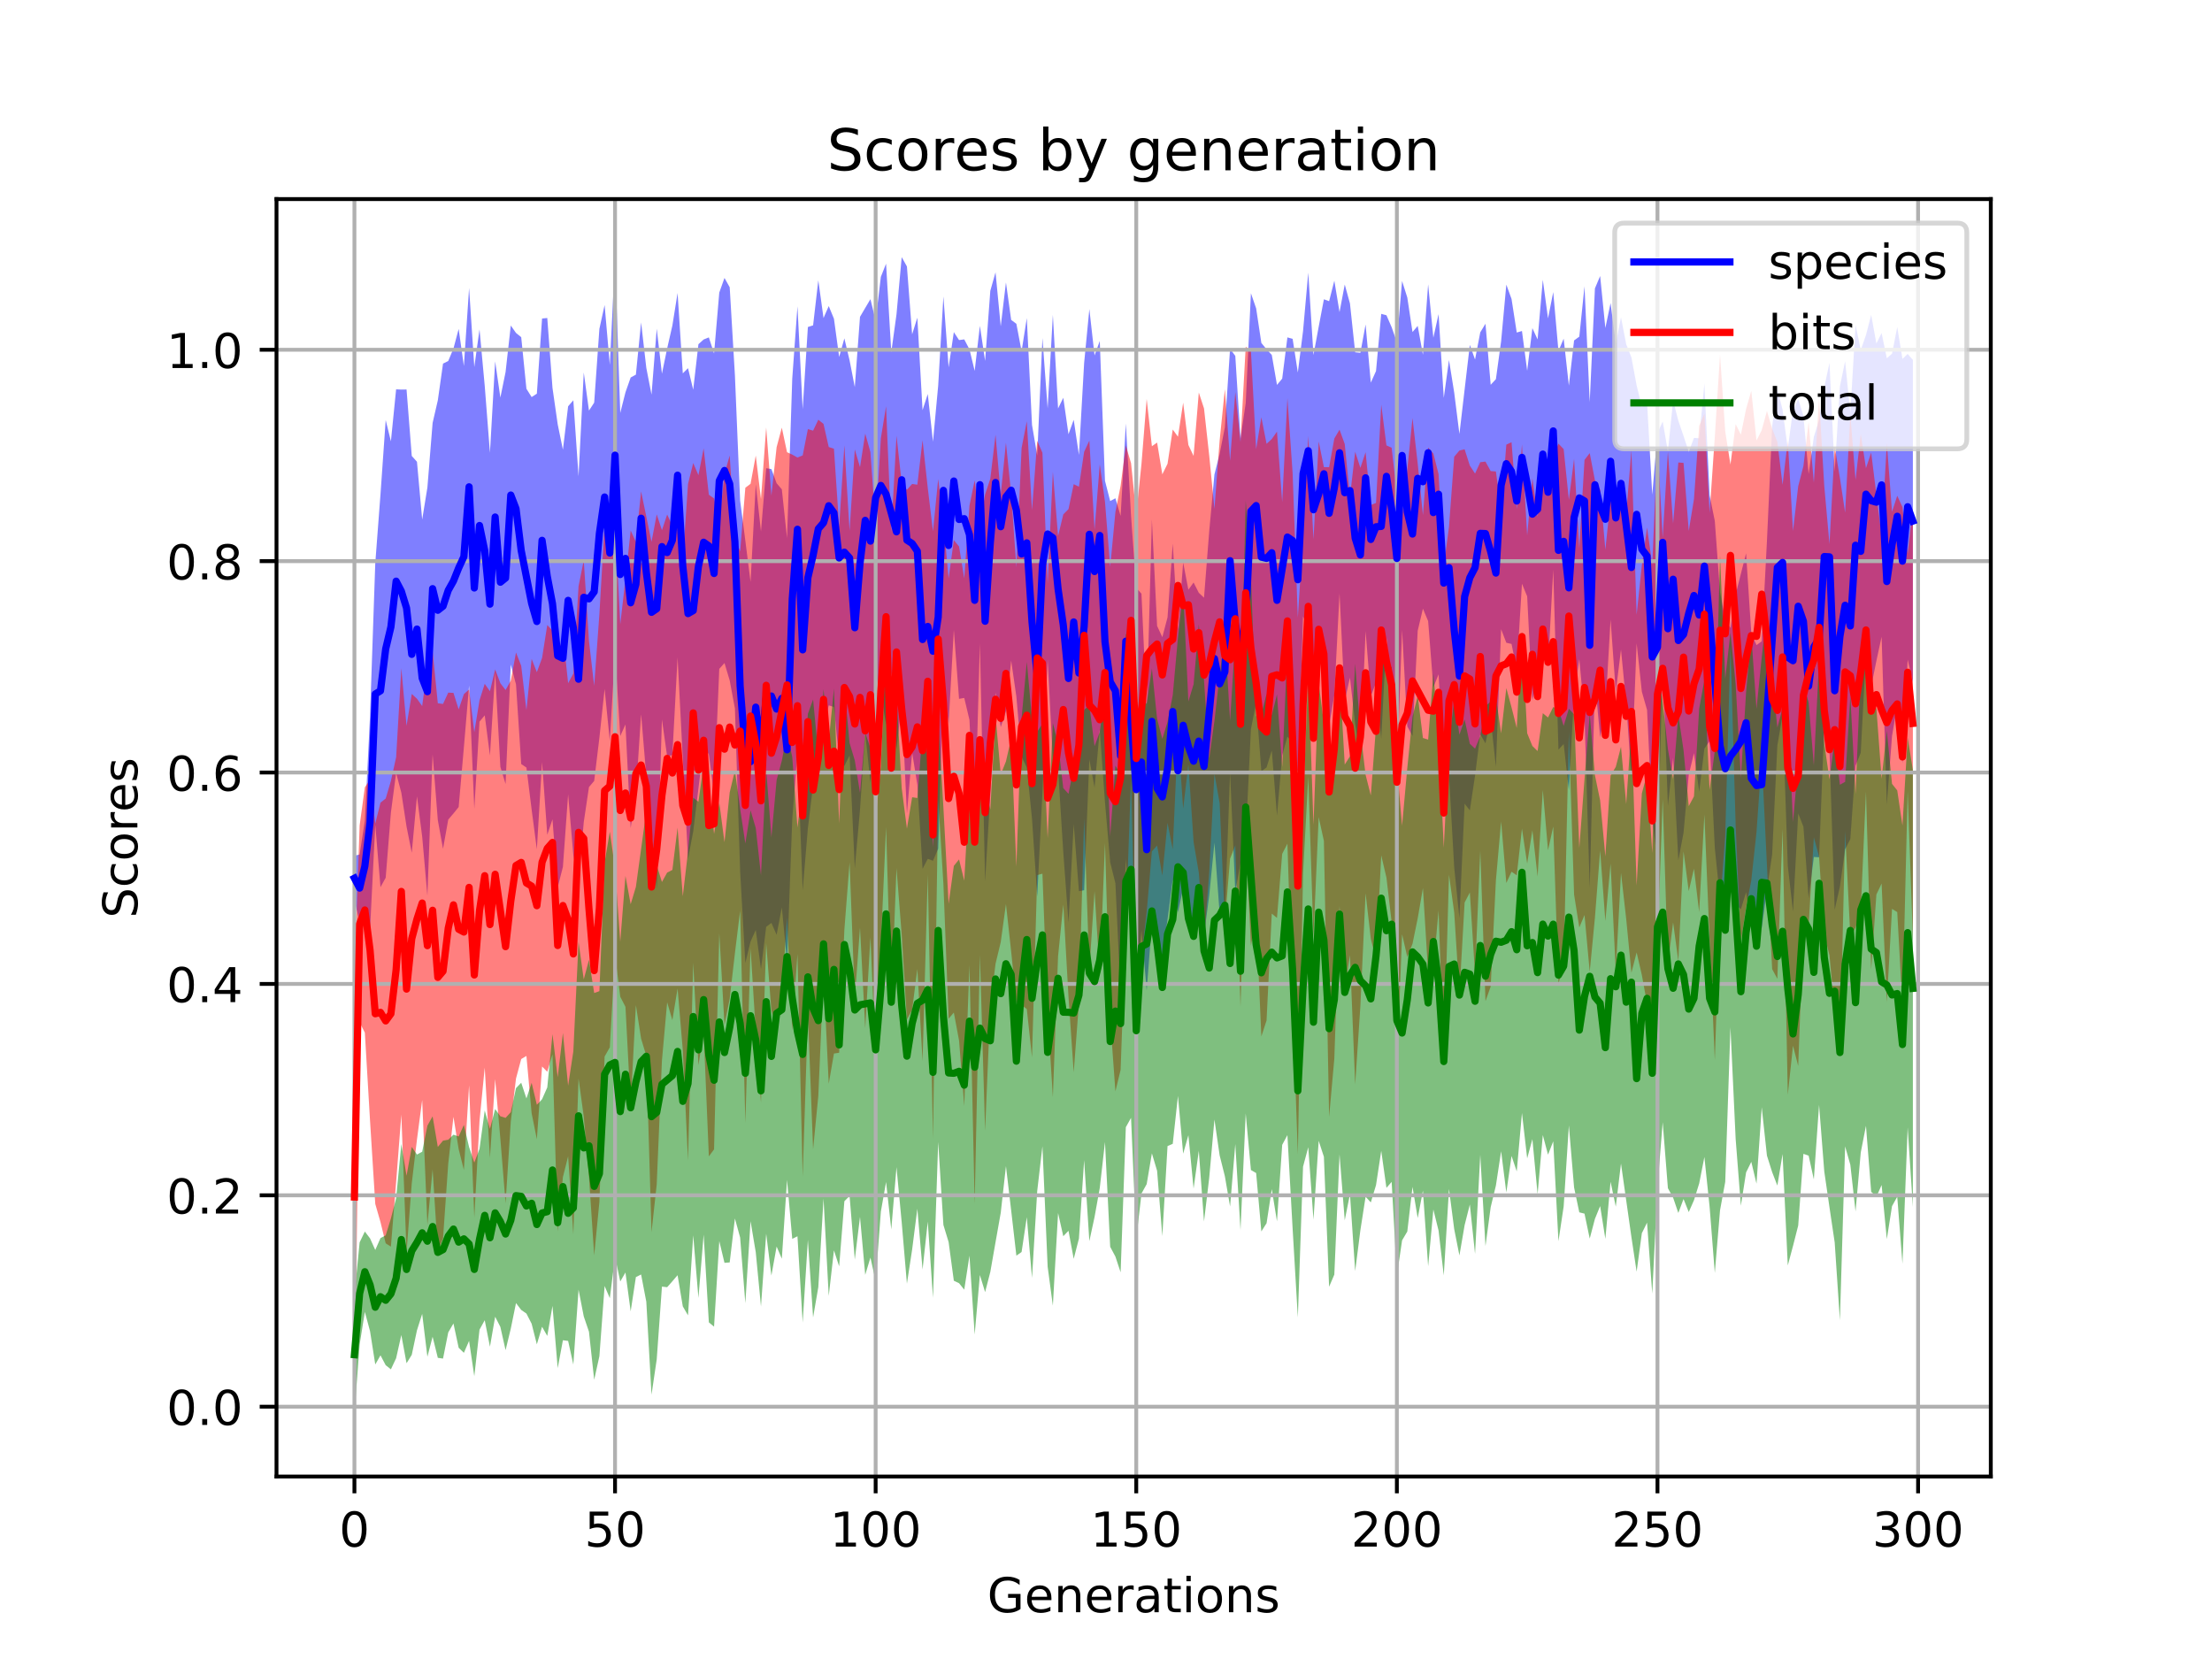 <?xml version="1.0" encoding="utf-8" standalone="no"?>
<!DOCTYPE svg PUBLIC "-//W3C//DTD SVG 1.1//EN"
  "http://www.w3.org/Graphics/SVG/1.1/DTD/svg11.dtd">
<!-- Created with matplotlib (https://matplotlib.org/) -->
<svg height="345.6pt" version="1.1" viewBox="0 0 460.8 345.6" width="460.8pt" xmlns="http://www.w3.org/2000/svg" xmlns:xlink="http://www.w3.org/1999/xlink">
 <defs>
  <style type="text/css">
*{stroke-linecap:butt;stroke-linejoin:round;}
  </style>
 </defs>
 <g id="figure_1">
  <g id="patch_1">
   <path d="M 0 345.6 
L 460.8 345.6 
L 460.8 0 
L 0 0 
z
" style="fill:#ffffff;"/>
  </g>
  <g id="axes_1">
   <g id="patch_2">
    <path d="M 57.6 307.584 
L 414.72 307.584 
L 414.72 41.472 
L 57.6 41.472 
z
" style="fill:#ffffff;"/>
   </g>
   <g id="PolyCollection_1">
    <path clip-path="url(#pd0c3b67091)" d="M 73.833 178.259 
L 73.833 187.64 
L 74.919 192.002 
L 76.004 189.911 
L 77.09 193.613 
L 78.176 171.829 
L 79.262 184.819 
L 80.348 182.847 
L 81.433 169.27 
L 82.519 161.027 
L 83.605 165.141 
L 84.691 172.204 
L 85.777 177.648 
L 86.862 165.895 
L 87.948 174.28 
L 89.034 186.605 
L 90.12 157.15 
L 91.206 170.863 
L 92.291 176.821 
L 93.377 170.739 
L 94.463 169.464 
L 95.549 168.123 
L 96.635 155.678 
L 97.72 142.828 
L 98.806 168.523 
L 99.892 150.329 
L 100.978 149.027 
L 102.064 157.383 
L 103.149 140.133 
L 104.235 159.751 
L 105.321 163.326 
L 106.407 138.451 
L 107.493 142.579 
L 108.578 159.163 
L 109.664 159.898 
L 110.75 168.665 
L 111.836 176.932 
L 112.922 158.774 
L 114.007 173.898 
L 115.093 170.68 
L 116.179 184.846 
L 117.265 180.59 
L 118.351 165.498 
L 119.436 178.13 
L 120.522 183.751 
L 121.608 171.26 
L 122.694 163.967 
L 123.78 162.677 
L 124.865 153.69 
L 125.951 143.521 
L 127.037 154.386 
L 128.123 135.831 
L 129.209 153.334 
L 130.294 150.925 
L 131.38 172.501 
L 132.466 165.357 
L 133.552 148.752 
L 134.638 161.746 
L 135.723 172.907 
L 136.809 185.151 
L 137.895 149.883 
L 138.981 157.626 
L 140.067 157.281 
L 141.152 136.947 
L 142.238 158.063 
L 143.324 178.945 
L 144.41 173.213 
L 145.496 164.251 
L 146.581 155.192 
L 147.667 157.177 
L 148.753 165.299 
L 149.839 139.338 
L 150.925 138.122 
L 152.01 141.755 
L 153.096 147.605 
L 154.182 181.529 
L 155.268 200.62 
L 156.354 196.143 
L 157.439 193.738 
L 158.525 201.897 
L 159.611 193.079 
L 160.697 192.259 
L 161.783 194.75 
L 162.868 189.04 
L 163.954 200.294 
L 165.04 170.708 
L 166.126 156.707 
L 167.212 185.504 
L 168.297 172.545 
L 169.383 163.561 
L 170.469 161.947 
L 171.555 151.546 
L 172.641 146.942 
L 173.726 147.289 
L 174.812 158.111 
L 175.898 159.564 
L 176.984 157.398 
L 178.07 180.903 
L 179.155 168.709 
L 180.241 152.647 
L 181.327 163.132 
L 182.413 140.549 
L 183.499 144.587 
L 184.584 150.977 
L 185.67 140.095 
L 186.756 156.091 
L 187.842 146.328 
L 188.928 169.521 
L 190.013 156.784 
L 191.099 163.459 
L 192.185 180.999 
L 193.271 178.914 
L 194.357 179.317 
L 195.442 176.791 
L 196.528 142.558 
L 197.614 150.736 
L 198.7 131.223 
L 199.786 145.585 
L 200.871 145.397 
L 201.957 149.972 
L 203.043 172.857 
L 204.129 134.054 
L 205.215 183.639 
L 206.3 165.534 
L 207.386 144.295 
L 208.472 151.475 
L 209.558 148.163 
L 210.644 137.611 
L 211.729 145.113 
L 212.815 157.627 
L 213.901 159.902 
L 214.987 170.599 
L 216.073 186.776 
L 217.158 165.132 
L 218.244 137.403 
L 219.33 158.462 
L 220.416 160.289 
L 221.502 177.589 
L 222.587 192.213 
L 223.673 171.681 
L 224.759 185.655 
L 225.845 185.445 
L 226.931 158.216 
L 228.016 164.074 
L 229.102 152.062 
L 230.188 167.184 
L 231.274 179.678 
L 232.36 184.006 
L 233.445 207.487 
L 234.531 178.918 
L 235.617 193.172 
L 236.703 206.552 
L 237.789 193.803 
L 238.875 206.331 
L 239.96 192.336 
L 241.046 198.043 
L 242.132 199.285 
L 243.218 191.532 
L 244.304 183.206 
L 245.389 190.044 
L 246.475 185.016 
L 247.561 188.151 
L 248.647 195.79 
L 249.733 185.278 
L 250.818 194.821 
L 251.904 186.516 
L 252.99 175.555 
L 254.076 190.354 
L 255.162 190.938 
L 256.247 160.948 
L 257.333 185.807 
L 258.419 179.713 
L 259.505 174.684 
L 260.591 151.903 
L 261.676 146.407 
L 262.762 160.68 
L 263.848 159.878 
L 264.934 156.345 
L 266.02 169.94 
L 267.105 157.368 
L 268.191 153.463 
L 269.277 154.648 
L 270.363 163.938 
L 271.449 128.398 
L 272.534 130.987 
L 273.62 138.429 
L 274.706 137.825 
L 275.792 135.042 
L 276.878 151.133 
L 277.963 144.83 
L 279.049 123.624 
L 280.135 146.013 
L 281.221 141.168 
L 282.307 150.815 
L 283.392 157.697 
L 284.478 131.48 
L 285.564 145.044 
L 286.65 142.174 
L 287.736 153.945 
L 288.821 132.79 
L 289.907 143.905 
L 290.993 161.391 
L 292.079 131.227 
L 293.165 151.311 
L 294.25 153.337 
L 295.336 131.39 
L 296.422 126.805 
L 297.508 129.396 
L 298.594 143.213 
L 299.679 140.472 
L 300.765 160.07 
L 301.851 161.516 
L 302.937 180.729 
L 304.023 191.286 
L 305.108 167.423 
L 306.194 168.825 
L 307.28 161.585 
L 308.366 152.98 
L 309.452 154.857 
L 310.537 149.693 
L 311.623 159.775 
L 312.709 131.082 
L 313.795 133.896 
L 314.881 134.144 
L 315.966 139.481 
L 317.052 121.608 
L 318.138 124.235 
L 319.224 145.845 
L 320.31 141.451 
L 321.395 130.92 
L 322.481 138.753 
L 323.567 118.696 
L 324.653 156.17 
L 325.739 154.991 
L 326.824 164.603 
L 327.91 144.669 
L 328.996 137.325 
L 330.082 149.068 
L 331.168 185.077 
L 332.253 141.885 
L 333.339 153.559 
L 334.425 148.012 
L 335.511 129.042 
L 336.597 144.155 
L 337.682 135.323 
L 338.768 146.528 
L 339.854 161.986 
L 340.94 134.015 
L 342.026 144.087 
L 343.111 147.902 
L 344.197 170.687 
L 345.283 179.477 
L 346.369 138.153 
L 347.455 167.902 
L 348.54 157.895 
L 349.626 179.242 
L 350.712 173.5 
L 351.798 161.403 
L 352.884 156.893 
L 353.969 164.937 
L 355.055 155.961 
L 356.141 154.392 
L 357.227 176.702 
L 358.313 187.246 
L 359.398 191.217 
L 360.484 184.235 
L 361.57 188.389 
L 362.656 189.417 
L 363.742 185.871 
L 364.827 192.359 
L 365.913 192.902 
L 366.999 193.314 
L 368.085 185.358 
L 369.171 178.022 
L 370.256 155.324 
L 371.342 148.976 
L 372.428 180.354 
L 373.514 189.908 
L 374.6 169.46 
L 375.685 172.223 
L 376.771 187.106 
L 377.857 178.522 
L 378.943 178.594 
L 380.029 151.219 
L 381.114 156.429 
L 382.2 189.528 
L 383.286 184.711 
L 384.372 176.923 
L 385.458 174.804 
L 386.543 159.518 
L 387.629 156.818 
L 388.715 136.085 
L 389.801 143.023 
L 390.887 137.669 
L 391.972 132.656 
L 393.058 167.65 
L 394.144 153.326 
L 395.23 146.981 
L 396.316 159.019 
L 397.401 137.399 
L 398.487 142.136 
L 398.487 74.972 
L 398.487 74.972 
L 397.401 73.72 
L 396.316 74.773 
L 395.23 68.116 
L 394.144 73.671 
L 393.058 74.637 
L 391.972 69.366 
L 390.887 71.562 
L 389.801 65.593 
L 388.715 69.8 
L 387.629 72.897 
L 386.543 67.647 
L 385.458 85.988 
L 384.372 75.251 
L 383.286 80.46 
L 382.2 98.264 
L 381.114 75.574 
L 380.029 80.66 
L 378.943 87.533 
L 377.857 90.996 
L 376.771 98.732 
L 375.685 86.617 
L 374.6 83.116 
L 373.514 85.365 
L 372.428 93.483 
L 371.342 85.358 
L 370.256 81.108 
L 369.171 88.803 
L 368.085 112.74 
L 366.999 133.595 
L 365.913 134.385 
L 364.827 131.933 
L 363.742 115.252 
L 362.656 119.522 
L 361.57 123.829 
L 360.484 130.803 
L 359.398 129.049 
L 358.313 123.381 
L 357.227 108.536 
L 356.141 103.165 
L 355.055 79.897 
L 353.969 91.298 
L 352.884 91.217 
L 351.798 94.108 
L 350.712 90.834 
L 349.626 87.618 
L 348.54 83.432 
L 347.455 94.043 
L 346.369 87.818 
L 345.283 90.203 
L 344.197 103.039 
L 343.111 83.78 
L 342.026 84.735 
L 340.94 80.281 
L 339.854 74.446 
L 338.768 71.703 
L 337.682 66.07 
L 336.597 71.623 
L 335.511 63.142 
L 334.425 68.329 
L 333.339 57.497 
L 332.253 60.078 
L 331.168 83.769 
L 330.082 59.647 
L 328.996 70.132 
L 327.91 70.917 
L 326.824 80.324 
L 325.739 70.552 
L 324.653 73.13 
L 323.567 60.844 
L 322.481 66.327 
L 321.395 58.282 
L 320.31 70.712 
L 319.224 68.364 
L 318.138 77.243 
L 317.052 68.953 
L 315.966 69.274 
L 314.881 62.279 
L 313.795 59.294 
L 312.709 71.103 
L 311.623 78.986 
L 310.537 80.159 
L 309.452 67.446 
L 308.366 69.234 
L 307.28 74.899 
L 306.194 71.854 
L 305.108 81.13 
L 304.023 90.404 
L 302.937 81.785 
L 301.851 74.995 
L 300.765 82.881 
L 299.679 65.44 
L 298.594 70.348 
L 297.508 59.226 
L 296.422 73.897 
L 295.336 67.895 
L 294.25 69.168 
L 293.165 61.976 
L 292.079 58.541 
L 290.993 71.268 
L 289.907 68.171 
L 288.821 65.673 
L 287.736 65.383 
L 286.65 77.299 
L 285.564 79.712 
L 284.478 67.598 
L 283.392 73.503 
L 282.307 73.389 
L 281.221 63.22 
L 280.135 59.268 
L 279.049 65.024 
L 277.963 58.476 
L 276.878 62.742 
L 275.792 62.351 
L 274.706 68.073 
L 273.62 73.961 
L 272.534 56.806 
L 271.449 68.957 
L 270.363 77.604 
L 269.277 70.588 
L 268.191 70.288 
L 267.105 78.876 
L 266.02 80.183 
L 264.934 73.936 
L 263.848 72.768 
L 262.762 71.438 
L 261.676 64.234 
L 260.591 61.091 
L 259.505 83.982 
L 258.419 91.321 
L 257.333 74.142 
L 256.247 72.655 
L 255.162 89.004 
L 254.076 94.557 
L 252.99 98.838 
L 251.904 110.637 
L 250.818 124.513 
L 249.733 123.488 
L 248.647 121.343 
L 247.561 122.854 
L 246.475 117.17 
L 245.389 131.09 
L 244.304 113.243 
L 243.218 128.608 
L 242.132 132.732 
L 241.046 130.388 
L 239.96 108.214 
L 238.875 147.679 
L 237.789 123.682 
L 236.703 122.458 
L 235.617 107.415 
L 234.531 88.227 
L 233.445 107.482 
L 232.36 103.799 
L 231.274 104.377 
L 230.188 100.163 
L 229.102 71.035 
L 228.016 74.046 
L 226.931 64.39 
L 225.845 75.623 
L 224.759 94.765 
L 223.673 87.45 
L 222.587 90.458 
L 221.502 82.863 
L 220.416 85.091 
L 219.33 65.591 
L 218.244 85.077 
L 217.158 70.421 
L 216.073 94.902 
L 214.987 88.52 
L 213.901 66.265 
L 212.815 73.17 
L 211.729 67.453 
L 210.644 66.638 
L 209.558 58.842 
L 208.472 67.973 
L 207.386 56.734 
L 206.3 60.582 
L 205.215 75.19 
L 204.129 67.88 
L 203.043 77.266 
L 201.957 72.772 
L 200.871 70.705 
L 199.786 70.844 
L 198.7 69.19 
L 197.614 76.526 
L 196.528 61.754 
L 195.442 80.339 
L 194.357 92.005 
L 193.271 82.079 
L 192.185 85.442 
L 191.099 66.18 
L 190.013 69.647 
L 188.928 55.513 
L 187.842 53.568 
L 186.756 65.483 
L 185.67 73.377 
L 184.584 54.931 
L 183.499 57.674 
L 182.413 66.795 
L 181.327 62.318 
L 180.241 64.152 
L 179.155 66 
L 178.07 80.644 
L 176.984 75.072 
L 175.898 70.491 
L 174.812 74.36 
L 173.726 66.397 
L 172.641 63.758 
L 171.555 66.258 
L 170.469 58.39 
L 169.383 67.777 
L 168.297 68.123 
L 167.212 85.253 
L 166.126 63.803 
L 165.04 78.874 
L 163.954 112.102 
L 162.868 101.936 
L 161.783 100.667 
L 160.697 97.722 
L 159.611 97.532 
L 158.525 110.707 
L 157.439 100.887 
L 156.354 121.203 
L 155.268 112.637 
L 154.182 104.288 
L 153.096 78.172 
L 152.01 59.839 
L 150.925 57.9 
L 149.839 60.949 
L 148.753 73.639 
L 147.667 70.286 
L 146.581 70.723 
L 145.496 71.704 
L 144.41 81.187 
L 143.324 76.701 
L 142.238 77.78 
L 141.152 61.037 
L 140.067 67.816 
L 138.981 72.579 
L 137.895 77.844 
L 136.809 68.482 
L 135.723 82.21 
L 134.638 76.638 
L 133.552 67.161 
L 132.466 78.047 
L 131.38 78.64 
L 130.294 81.734 
L 129.209 86.031 
L 128.123 53.799 
L 127.037 76.033 
L 125.951 63.547 
L 124.865 68.501 
L 123.78 83.872 
L 122.694 85.539 
L 121.608 77.592 
L 120.522 99.235 
L 119.436 83.391 
L 118.351 84.637 
L 117.265 93.69 
L 116.179 88.389 
L 115.093 80.801 
L 114.007 66.247 
L 112.922 66.349 
L 111.836 82.011 
L 110.75 82.716 
L 109.664 80.99 
L 108.578 70.237 
L 107.493 69.358 
L 106.407 67.811 
L 105.321 77.498 
L 104.235 82.823 
L 103.149 75.277 
L 102.064 94.325 
L 100.978 80.374 
L 99.892 68.616 
L 98.806 76.453 
L 97.72 60 
L 96.635 76.251 
L 95.549 68.524 
L 94.463 72.607 
L 93.377 75.206 
L 92.291 75.743 
L 91.206 83.399 
L 90.12 88.103 
L 89.034 101.564 
L 87.948 108.24 
L 86.862 96.193 
L 85.777 94.984 
L 84.691 81.139 
L 83.605 81.157 
L 82.519 81.106 
L 81.433 91.937 
L 80.348 87.507 
L 79.262 102.998 
L 78.176 117.322 
L 77.09 149.035 
L 76.004 170.969 
L 74.919 178.012 
L 73.833 178.259 
z
" style="fill:#0000ff;fill-opacity:0.5;"/>
   </g>
   <g id="PolyCollection_2">
    <path clip-path="url(#pd0c3b67091)" d="M 73.833 203.233 
L 73.833 295.488 
L 74.919 212.983 
L 76.004 215.118 
L 77.09 233.532 
L 78.176 250.802 
L 79.262 254.581 
L 80.348 259.009 
L 81.433 259.698 
L 82.519 246.269 
L 83.605 232.194 
L 84.691 260.9 
L 85.777 246.519 
L 86.862 237.38 
L 87.948 229.159 
L 89.034 255.173 
L 90.12 243.629 
L 91.206 260.698 
L 92.291 258.009 
L 93.377 242.433 
L 94.463 232.659 
L 95.549 239.389 
L 96.635 243.727 
L 97.72 226.09 
L 98.806 253.686 
L 99.892 233.526 
L 100.978 222.39 
L 102.064 241.216 
L 103.149 224.808 
L 104.235 237.258 
L 105.321 250.676 
L 106.407 233.64 
L 107.493 224.673 
L 108.578 220.62 
L 109.664 219.972 
L 110.75 231.916 
L 111.836 237.326 
L 112.922 222.171 
L 114.007 223.264 
L 115.093 219.624 
L 116.179 256.524 
L 117.265 245.204 
L 118.351 240.883 
L 119.436 257.143 
L 120.522 224.678 
L 121.608 232.624 
L 122.694 245.145 
L 123.78 261.53 
L 124.865 250.373 
L 125.951 220.103 
L 127.037 218.177 
L 128.123 198.863 
L 129.209 207.636 
L 130.294 209.735 
L 131.38 230.303 
L 132.466 209.371 
L 133.552 216.373 
L 134.638 219.951 
L 135.723 256.697 
L 136.809 246.727 
L 137.895 220.919 
L 138.981 208.801 
L 140.067 212.521 
L 141.152 205.937 
L 142.238 218.744 
L 143.324 241.754 
L 144.41 200.563 
L 145.496 221.891 
L 146.581 215.017 
L 147.667 240.899 
L 148.753 239.434 
L 149.839 194.448 
L 150.925 213.469 
L 152.01 208.034 
L 153.096 198.577 
L 154.182 189.739 
L 155.268 233.953 
L 156.354 197.559 
L 157.439 214.906 
L 158.525 229.693 
L 159.611 196.478 
L 160.697 210.572 
L 161.783 213.868 
L 162.868 207.384 
L 163.954 191.136 
L 165.04 214.621 
L 166.126 198.709 
L 167.212 245.099 
L 168.297 211.267 
L 169.383 239.448 
L 170.469 228.322 
L 171.555 203.08 
L 172.641 225.772 
L 173.726 219.475 
L 174.812 219.303 
L 175.898 193.683 
L 176.984 179.673 
L 178.07 208.026 
L 179.155 193.239 
L 180.241 214.186 
L 181.327 195.242 
L 182.413 220.54 
L 183.499 196.822 
L 184.584 172.303 
L 185.67 209.175 
L 186.756 180.862 
L 187.842 194.752 
L 188.928 212.358 
L 190.013 210.392 
L 191.099 201.862 
L 192.185 221.069 
L 193.271 182.181 
L 194.357 237.209 
L 195.442 166.466 
L 196.528 184.152 
L 197.614 212.218 
L 198.7 210.936 
L 199.786 216.752 
L 200.871 230.433 
L 201.957 201.046 
L 203.043 250.806 
L 204.129 198.933 
L 205.215 235.583 
L 206.3 209.673 
L 207.386 200.785 
L 208.472 196.27 
L 209.558 188.347 
L 210.644 198.222 
L 211.729 208.852 
L 212.815 209.355 
L 213.901 210.215 
L 214.987 220.264 
L 216.073 182.304 
L 217.158 182.001 
L 218.244 211.054 
L 219.33 228.569 
L 220.416 199.196 
L 221.502 188.461 
L 222.587 207.655 
L 223.673 223.407 
L 224.759 209 
L 225.845 170.578 
L 226.931 201.956 
L 228.016 185.654 
L 229.102 203.155 
L 230.188 175.648 
L 231.274 212.396 
L 232.36 227.352 
L 233.445 222.872 
L 234.531 192.754 
L 235.617 161.983 
L 236.703 208.91 
L 237.789 199.353 
L 238.875 190.055 
L 239.96 177.369 
L 241.046 176.132 
L 242.132 182.396 
L 243.218 171.429 
L 244.304 176.944 
L 245.389 152.945 
L 246.475 168.487 
L 247.561 159.257 
L 248.647 175.419 
L 249.733 181.804 
L 250.818 196.183 
L 251.904 181.801 
L 252.99 161.2 
L 254.076 167.332 
L 255.162 192.175 
L 256.247 178.876 
L 257.333 176.107 
L 258.419 209.699 
L 259.505 174.735 
L 260.591 196.945 
L 261.676 190.991 
L 262.762 215.915 
L 263.848 212.579 
L 264.934 190.329 
L 266.02 191.215 
L 267.105 177.874 
L 268.191 175.762 
L 269.277 209.299 
L 270.363 240.523 
L 271.449 182.04 
L 272.534 161.829 
L 273.62 195.203 
L 274.706 170.223 
L 275.792 175.181 
L 276.878 232.678 
L 277.963 220.539 
L 279.049 188.77 
L 280.135 205.976 
L 281.221 198.963 
L 282.307 225.931 
L 283.392 209.595 
L 284.478 186.093 
L 285.564 195.563 
L 286.65 199.95 
L 287.736 178.187 
L 288.821 182.835 
L 289.907 192.097 
L 290.993 223.041 
L 292.079 194.642 
L 293.165 199.344 
L 294.25 196.613 
L 295.336 191.304 
L 296.422 185.004 
L 297.508 202.665 
L 298.594 201.826 
L 299.679 189.681 
L 300.765 220.803 
L 301.851 182.236 
L 302.937 190.087 
L 304.023 207.073 
L 305.108 188.009 
L 306.194 185.924 
L 307.28 202.963 
L 308.366 177.239 
L 309.452 208.569 
L 310.537 205.521 
L 311.623 183.421 
L 312.709 171.131 
L 313.795 183.946 
L 314.881 181.595 
L 315.966 182.343 
L 317.052 172.631 
L 318.138 179.901 
L 319.224 172.973 
L 320.31 182.607 
L 321.395 164.587 
L 322.481 177.129 
L 323.567 172.191 
L 324.653 204.859 
L 325.739 201.397 
L 326.824 152.561 
L 327.91 186.346 
L 328.996 193.219 
L 330.082 190.625 
L 331.168 202.447 
L 332.253 191.158 
L 333.339 177.199 
L 334.425 191.88 
L 335.511 179.903 
L 336.597 202.475 
L 337.682 181.841 
L 338.768 191.435 
L 339.854 202.651 
L 340.94 198.413 
L 342.026 203.118 
L 343.111 209.072 
L 344.197 224.381 
L 345.283 197.011 
L 346.369 166.456 
L 347.455 200.805 
L 348.54 192.157 
L 349.626 200.208 
L 350.712 177.367 
L 351.798 185.649 
L 352.884 180.967 
L 353.969 190.03 
L 355.055 169.673 
L 356.141 195.913 
L 357.227 220.849 
L 358.313 188.674 
L 359.398 174.173 
L 360.484 134.641 
L 361.57 172.012 
L 362.656 196.321 
L 363.742 189.042 
L 364.827 183.39 
L 365.913 173.36 
L 366.999 157.938 
L 368.085 180.249 
L 369.171 201.88 
L 370.256 203.906 
L 371.342 172.723 
L 372.428 228.067 
L 373.514 217.853 
L 374.6 222.059 
L 375.685 192.578 
L 376.771 192.923 
L 377.857 174.442 
L 378.943 178.441 
L 380.029 194.677 
L 381.114 199.001 
L 382.2 210.907 
L 383.286 219.78 
L 384.372 173.159 
L 385.458 195.137 
L 386.543 193.267 
L 387.629 189.607 
L 388.715 164.933 
L 389.801 202.022 
L 390.887 186.348 
L 391.972 184.063 
L 393.058 208.786 
L 394.144 189.339 
L 395.23 190.006 
L 396.316 209.736 
L 397.401 164.811 
L 398.487 195.572 
L 398.487 105.826 
L 398.487 105.826 
L 397.401 115.264 
L 396.316 105.635 
L 395.23 103.272 
L 394.144 106.607 
L 393.058 92.301 
L 391.972 111.647 
L 390.887 103.046 
L 389.801 94.276 
L 388.715 97.528 
L 387.629 90.418 
L 386.543 99.952 
L 385.458 86.381 
L 384.372 106.774 
L 383.286 99.551 
L 382.2 93.082 
L 381.114 113.332 
L 380.029 101.26 
L 378.943 82.936 
L 377.857 100.534 
L 376.771 87.898 
L 375.685 97.077 
L 374.6 101.289 
L 373.514 110.611 
L 372.428 91.777 
L 371.342 100.985 
L 370.256 92.064 
L 369.171 89.309 
L 368.085 85.609 
L 366.999 89.599 
L 365.913 91.768 
L 364.827 81.428 
L 363.742 85.187 
L 362.656 90.531 
L 361.57 88.369 
L 360.484 96.768 
L 359.398 89.881 
L 358.313 73.863 
L 357.227 90.982 
L 356.141 106.859 
L 355.055 86.204 
L 353.969 88.695 
L 352.884 103.957 
L 351.798 110.59 
L 350.712 96.426 
L 349.626 96.341 
L 348.54 109.031 
L 347.455 94.075 
L 346.369 111.976 
L 345.283 92.148 
L 344.197 117.638 
L 343.111 109.881 
L 342.026 117.756 
L 340.94 128.073 
L 339.854 93.763 
L 338.768 107.037 
L 337.682 104.156 
L 336.597 105.795 
L 335.511 104.1 
L 334.425 114.5 
L 333.339 102.013 
L 332.253 100.057 
L 331.168 94.388 
L 330.082 95.809 
L 328.996 114.2 
L 327.91 95.584 
L 326.824 104.113 
L 325.739 93.559 
L 324.653 92.411 
L 323.567 95.144 
L 322.481 98.811 
L 321.395 97.496 
L 320.31 107.626 
L 319.224 99.628 
L 318.138 111.515 
L 317.052 92.581 
L 315.966 106.028 
L 314.881 92.122 
L 313.795 92.623 
L 312.709 106.286 
L 311.623 98.215 
L 310.537 98.133 
L 309.452 96.158 
L 308.366 96.286 
L 307.28 98.644 
L 306.194 96.995 
L 305.108 93.593 
L 304.023 93.855 
L 302.937 95.147 
L 301.851 109.725 
L 300.765 117.937 
L 299.679 98.757 
L 298.594 94.472 
L 297.508 93.238 
L 296.422 107.284 
L 295.336 96.572 
L 294.25 87.094 
L 293.165 97.801 
L 292.079 107.359 
L 290.993 102.874 
L 289.907 93.271 
L 288.821 92.778 
L 287.736 84.291 
L 286.65 104.769 
L 285.564 105.189 
L 284.478 94.201 
L 283.392 97.456 
L 282.307 94.104 
L 281.221 103.474 
L 280.135 92.494 
L 279.049 89.503 
L 277.963 91.351 
L 276.878 97.322 
L 275.792 97.304 
L 274.706 91.961 
L 273.62 112.384 
L 272.534 90.801 
L 271.449 111.515 
L 270.363 128.656 
L 269.277 98.557 
L 268.191 82.941 
L 267.105 104.584 
L 266.02 89.917 
L 264.934 91.457 
L 263.848 92.45 
L 262.762 86.925 
L 261.676 93.572 
L 260.591 73.081 
L 259.505 72.226 
L 258.419 92.068 
L 257.333 81.69 
L 256.247 95.983 
L 255.162 81.073 
L 254.076 91.749 
L 252.99 106.025 
L 251.904 94.911 
L 250.818 85.083 
L 249.733 81.772 
L 248.647 94.977 
L 247.561 92.694 
L 246.475 83.883 
L 245.389 90.979 
L 244.304 89.476 
L 243.218 96.61 
L 242.132 98.811 
L 241.046 92.192 
L 239.96 92.959 
L 238.875 83.117 
L 237.789 96.651 
L 236.703 107.107 
L 235.617 96.477 
L 234.531 92.824 
L 233.445 101.189 
L 232.36 106.657 
L 231.274 118.091 
L 230.188 104.528 
L 229.102 96.716 
L 228.016 110.358 
L 226.931 91.792 
L 225.845 94.123 
L 224.759 101.39 
L 223.673 100.864 
L 222.587 106.056 
L 221.502 107.157 
L 220.416 111.654 
L 219.33 98.294 
L 218.244 121.488 
L 217.158 94.309 
L 216.073 91.825 
L 214.987 106.255 
L 213.901 87.752 
L 212.815 93.334 
L 211.729 118.17 
L 210.644 102.89 
L 209.558 92.224 
L 208.472 103.022 
L 207.386 90.555 
L 206.3 99.709 
L 205.215 102.989 
L 204.129 109.242 
L 203.043 100.063 
L 201.957 105.334 
L 200.871 120.469 
L 199.786 113.835 
L 198.7 112.513 
L 197.614 120.482 
L 196.528 108.647 
L 195.442 99.795 
L 194.357 110.665 
L 193.271 101.652 
L 192.185 91.702 
L 191.099 100.97 
L 190.013 100.811 
L 188.928 102.024 
L 187.842 100.614 
L 186.756 90.767 
L 185.67 110.86 
L 184.584 84.623 
L 183.499 91.281 
L 182.413 109.352 
L 181.327 94.186 
L 180.241 90.327 
L 179.155 97.321 
L 178.07 93.623 
L 176.984 110.552 
L 175.898 92.755 
L 174.812 109.674 
L 173.726 93.472 
L 172.641 93.122 
L 171.555 88.305 
L 170.469 87.432 
L 169.383 89.713 
L 168.297 89.388 
L 167.212 94.874 
L 166.126 95.313 
L 165.04 94.695 
L 163.954 94.206 
L 162.868 89.089 
L 161.783 93.161 
L 160.697 103.239 
L 159.611 89.05 
L 158.525 103.955 
L 157.439 94.904 
L 156.354 100.786 
L 155.268 101.608 
L 154.182 114.854 
L 153.096 111.837 
L 152.01 94.89 
L 150.925 98.665 
L 149.839 108.727 
L 148.753 103.835 
L 147.667 103.058 
L 146.581 93.392 
L 145.496 98.982 
L 144.41 96.456 
L 143.324 100.802 
L 142.238 116.826 
L 141.152 104.309 
L 140.067 109.535 
L 138.981 107.183 
L 137.895 110.448 
L 136.809 107.153 
L 135.723 112.868 
L 134.638 107.617 
L 133.552 102.362 
L 132.466 112.879 
L 131.38 110.517 
L 130.294 120.659 
L 129.209 130.055 
L 128.123 108.087 
L 127.037 109.348 
L 125.951 109.301 
L 124.865 127.908 
L 123.78 142.862 
L 122.694 133.537 
L 121.608 116.71 
L 120.522 122.114 
L 119.436 140.303 
L 118.351 142.321 
L 117.265 132.07 
L 116.179 137.408 
L 115.093 131.37 
L 114.007 130.205 
L 112.922 137.06 
L 111.836 140.023 
L 110.75 137.263 
L 109.664 147.924 
L 108.578 138.696 
L 107.493 135.926 
L 106.407 141.788 
L 105.321 143.742 
L 104.235 142.33 
L 103.149 139.448 
L 102.064 143.993 
L 100.978 142.453 
L 99.892 145.87 
L 98.806 152.517 
L 97.72 143.626 
L 96.635 144.594 
L 95.549 147.765 
L 94.463 144.338 
L 93.377 144.285 
L 92.291 146.642 
L 91.206 146.504 
L 90.12 135.625 
L 89.034 138.826 
L 87.948 147.083 
L 86.862 145.555 
L 85.777 144.561 
L 84.691 151.191 
L 83.605 139.209 
L 82.519 157.745 
L 81.433 162.677 
L 80.348 166.343 
L 79.262 167.207 
L 78.176 171.565 
L 77.09 162.362 
L 76.004 164.009 
L 74.919 171.949 
L 73.833 203.233 
z
" style="fill:#ff0000;fill-opacity:0.5;"/>
   </g>
   <g id="PolyCollection_3">
    <path clip-path="url(#pd0c3b67091)" d="M 73.833 269.854 
L 73.833 294.561 
L 74.919 280.094 
L 76.004 273.288 
L 77.09 277.32 
L 78.176 284.246 
L 79.262 282.338 
L 80.348 284.395 
L 81.433 285.256 
L 82.519 282.942 
L 83.605 278.109 
L 84.691 283.992 
L 85.777 282.234 
L 86.862 277.12 
L 87.948 273.705 
L 89.034 282.632 
L 90.12 278.464 
L 91.206 282.862 
L 92.291 283.016 
L 93.377 277.57 
L 94.463 275.698 
L 95.549 280.766 
L 96.635 281.813 
L 97.72 279.331 
L 98.806 286.697 
L 99.892 276.994 
L 100.978 275.025 
L 102.064 280.539 
L 103.149 274.297 
L 104.235 276.42 
L 105.321 281.264 
L 106.407 276.768 
L 107.493 271.454 
L 108.578 272.883 
L 109.664 273.636 
L 110.75 275.759 
L 111.836 280.048 
L 112.922 276.392 
L 114.007 278.299 
L 115.093 272.038 
L 116.179 285.009 
L 117.265 279.198 
L 118.351 279.337 
L 119.436 284.257 
L 120.522 268.654 
L 121.608 274.233 
L 122.694 277.42 
L 123.78 287.428 
L 124.865 282.522 
L 125.951 267.896 
L 127.037 270.434 
L 128.123 261.791 
L 129.209 266.961 
L 130.294 265.083 
L 131.38 273.177 
L 132.466 266.045 
L 133.552 265.496 
L 134.638 271.178 
L 135.723 290.536 
L 136.809 283.175 
L 137.895 268.024 
L 138.981 268.147 
L 140.067 266.914 
L 141.152 265.645 
L 142.238 272.138 
L 143.324 274.011 
L 144.41 257.347 
L 145.496 270.394 
L 146.581 257.189 
L 147.667 275.471 
L 148.753 276.37 
L 149.839 258.543 
L 150.925 263.07 
L 152.01 262.989 
L 153.096 253.827 
L 154.182 257.799 
L 155.268 271.473 
L 156.354 254.394 
L 157.439 260.866 
L 158.525 272.15 
L 159.611 256.995 
L 160.697 265.712 
L 161.783 259.676 
L 162.868 262.212 
L 163.954 245.803 
L 165.04 258.08 
L 166.126 257.537 
L 167.212 275.509 
L 168.297 258.291 
L 169.383 274.445 
L 170.469 268.139 
L 171.555 249.679 
L 172.641 269.963 
L 173.726 260.469 
L 174.812 263.805 
L 175.898 250.239 
L 176.984 249.138 
L 178.07 262.395 
L 179.155 253.489 
L 180.241 265.571 
L 181.327 261.977 
L 182.413 266.871 
L 183.499 252.402 
L 184.584 246.227 
L 185.67 256.111 
L 186.756 243.144 
L 187.842 254.641 
L 188.928 267.412 
L 190.013 260.312 
L 191.099 251.802 
L 192.185 264.464 
L 193.271 254.488 
L 194.357 270.345 
L 195.442 237.927 
L 196.528 255.173 
L 197.614 258.743 
L 198.7 266.796 
L 199.786 267.314 
L 200.871 268.66 
L 201.957 261.579 
L 203.043 278.011 
L 204.129 265.609 
L 205.215 269.169 
L 206.3 264.971 
L 207.386 258.778 
L 208.472 252.655 
L 209.558 242.922 
L 210.644 252.14 
L 211.729 261.58 
L 212.815 260.816 
L 213.901 253.566 
L 214.987 266.203 
L 216.073 248.102 
L 217.158 238.779 
L 218.244 263.872 
L 219.33 271.992 
L 220.416 252.698 
L 221.502 257.528 
L 222.587 256.397 
L 223.673 262.237 
L 224.759 258.036 
L 225.845 241.681 
L 226.931 258.551 
L 228.016 253.516 
L 229.102 247.475 
L 230.188 237.911 
L 231.274 259.735 
L 232.36 261.766 
L 233.445 265.049 
L 234.531 234.816 
L 235.617 232.868 
L 236.703 258.092 
L 237.789 248.644 
L 238.875 246.669 
L 239.96 240.263 
L 241.046 243.908 
L 242.132 257.506 
L 243.218 238.749 
L 244.304 238.28 
L 245.389 228.305 
L 246.475 240.33 
L 247.561 236.481 
L 248.647 247.593 
L 249.733 239.721 
L 250.818 254.459 
L 251.904 245.338 
L 252.99 233.217 
L 254.076 240.694 
L 255.162 245.023 
L 256.247 251.331 
L 257.333 238.321 
L 258.419 256.242 
L 259.505 231.963 
L 260.591 243.736 
L 261.676 244.365 
L 262.762 256.526 
L 263.848 254.819 
L 264.934 247.716 
L 266.02 254.434 
L 267.105 238.489 
L 268.191 236.464 
L 269.277 255.957 
L 270.363 274.449 
L 271.449 243.037 
L 272.534 238.984 
L 273.62 254.067 
L 274.706 237.654 
L 275.792 240.98 
L 276.878 268.057 
L 277.963 265.515 
L 279.049 240.469 
L 280.135 254.208 
L 281.221 248.741 
L 282.307 264.785 
L 283.392 256.276 
L 284.478 249.288 
L 285.564 250.483 
L 286.65 246.882 
L 287.736 239.737 
L 288.821 247.452 
L 289.907 246.205 
L 290.993 265.764 
L 292.079 258.389 
L 293.165 256.55 
L 294.25 247.249 
L 295.336 253.738 
L 296.422 248.025 
L 297.508 263.788 
L 298.594 251.958 
L 299.679 256.356 
L 300.765 265.679 
L 301.851 247.674 
L 302.937 256.039 
L 304.023 261.534 
L 305.108 255.22 
L 306.194 250.917 
L 307.28 261.205 
L 308.366 240.569 
L 309.452 259.576 
L 310.537 251.48 
L 311.623 246.97 
L 312.709 239.821 
L 313.795 248.412 
L 314.881 240.805 
L 315.966 244.027 
L 317.052 231.858 
L 318.138 241.309 
L 319.224 237.3 
L 320.31 248.774 
L 321.395 236.453 
L 322.481 240.539 
L 323.567 237.755 
L 324.653 258.556 
L 325.739 251.333 
L 326.824 234.449 
L 327.91 247.371 
L 328.996 252.552 
L 330.082 252.823 
L 331.168 258.022 
L 332.253 253.909 
L 333.339 251.242 
L 334.425 258.079 
L 335.511 246.181 
L 336.597 251.369 
L 337.682 242.389 
L 338.768 250.049 
L 339.854 257.701 
L 340.94 264.914 
L 342.026 256.905 
L 343.111 254.693 
L 344.197 269.485 
L 345.283 247.308 
L 346.369 233.783 
L 347.455 247.521 
L 348.54 249.489 
L 349.626 252.68 
L 350.712 249.776 
L 351.798 252.494 
L 352.884 250.027 
L 353.969 246.542 
L 355.055 241.024 
L 356.141 251.37 
L 357.227 265.176 
L 358.313 252.132 
L 359.398 246.202 
L 360.484 214.008 
L 361.57 237.285 
L 362.656 251.169 
L 363.742 244.237 
L 364.827 242.03 
L 365.913 246.58 
L 366.999 230.666 
L 368.085 240.73 
L 369.171 244.176 
L 370.256 246.975 
L 371.342 240.407 
L 372.428 263.617 
L 373.514 259.563 
L 374.6 255.297 
L 375.685 240.367 
L 376.771 240.739 
L 377.857 245.694 
L 378.943 230.175 
L 380.029 244.037 
L 381.114 251.506 
L 382.2 258.821 
L 383.286 275.049 
L 384.372 238.813 
L 385.458 242.634 
L 386.543 252.366 
L 387.629 240.086 
L 388.715 234.524 
L 389.801 248.262 
L 390.887 249.317 
L 391.972 246.865 
L 393.058 258.13 
L 394.144 251.258 
L 395.23 249.301 
L 396.316 263.247 
L 397.401 234.869 
L 398.487 251.408 
L 398.487 160.39 
L 398.487 160.39 
L 397.401 153.703 
L 396.316 171.953 
L 395.23 164.661 
L 394.144 163.283 
L 393.058 152.233 
L 391.972 162.216 
L 390.887 147.559 
L 389.801 147.13 
L 388.715 138.673 
L 387.629 139.049 
L 386.543 165.371 
L 385.458 145.032 
L 384.372 162.869 
L 383.286 163.479 
L 382.2 154.135 
L 381.114 162.352 
L 380.029 154.877 
L 378.943 137.83 
L 377.857 159.436 
L 376.771 146.327 
L 375.685 142.694 
L 374.6 159.067 
L 373.514 171.208 
L 372.428 148.296 
L 371.342 147.597 
L 370.256 151.537 
L 369.171 141.033 
L 368.085 127.208 
L 366.999 136.955 
L 365.913 147.653 
L 364.827 132.394 
L 363.742 144.159 
L 362.656 162.013 
L 361.57 142.48 
L 360.484 131.786 
L 359.398 141.364 
L 358.313 115.655 
L 357.227 156.41 
L 356.141 164.555 
L 355.055 141.685 
L 353.969 147.616 
L 352.884 165.898 
L 351.798 167.935 
L 350.712 156.285 
L 349.626 148.927 
L 348.54 162.259 
L 347.455 156.048 
L 346.369 146.259 
L 345.283 138.849 
L 344.197 177.693 
L 343.111 161.257 
L 342.026 165.285 
L 340.94 184.478 
L 339.854 151.506 
L 338.768 167.487 
L 337.682 155.569 
L 336.597 159.751 
L 335.511 161.584 
L 334.425 178.404 
L 333.339 166.746 
L 332.253 161.488 
L 331.168 148.743 
L 330.082 162.322 
L 328.996 176.634 
L 327.91 148.776 
L 326.824 147.656 
L 325.739 151.204 
L 324.653 147.706 
L 323.567 147.294 
L 322.481 149.468 
L 321.395 148.571 
L 320.31 156.456 
L 319.224 155.399 
L 318.138 152.748 
L 317.052 131.575 
L 315.966 151.667 
L 314.881 147.365 
L 313.795 143.331 
L 312.709 152.752 
L 311.623 145.175 
L 310.537 146.126 
L 309.452 147.139 
L 308.366 153.363 
L 307.28 155.952 
L 306.194 154.943 
L 305.108 149.885 
L 304.023 153.057 
L 302.937 145.618 
L 301.851 154.989 
L 300.765 176.592 
L 299.679 152.901 
L 298.594 140.313 
L 297.508 154.074 
L 296.422 153.733 
L 295.336 144.924 
L 294.25 149.35 
L 293.165 159.979 
L 292.079 172.004 
L 290.993 159.446 
L 289.907 138.844 
L 288.821 140.315 
L 287.736 134.467 
L 286.65 151.403 
L 285.564 165.693 
L 284.478 161.403 
L 283.392 152.326 
L 282.307 138.256 
L 281.221 157.547 
L 280.135 159.276 
L 279.049 140.378 
L 277.963 150.989 
L 276.878 160.525 
L 275.792 150.687 
L 274.706 142.388 
L 273.62 171.823 
L 272.534 139.724 
L 271.449 168.408 
L 270.363 180.026 
L 269.277 148.216 
L 268.191 135.148 
L 267.105 159.771 
L 266.02 144.657 
L 264.934 148.984 
L 263.848 144.573 
L 262.762 148.78 
L 261.676 149.189 
L 260.591 120 
L 259.505 104.269 
L 258.419 148.41 
L 257.333 132.914 
L 256.247 150.099 
L 255.162 132.125 
L 254.076 140.631 
L 252.99 150.171 
L 251.904 157.979 
L 250.818 141.713 
L 249.733 130.054 
L 248.647 142.539 
L 247.561 146.127 
L 246.475 123.179 
L 245.389 132.839 
L 244.304 144.807 
L 243.218 150.401 
L 242.132 153.914 
L 241.046 149.747 
L 239.96 139.275 
L 238.875 146.609 
L 237.789 145.69 
L 236.703 171.346 
L 235.617 129.333 
L 234.531 132.242 
L 233.445 161.419 
L 232.36 159.493 
L 231.274 174.206 
L 230.188 144.043 
L 229.102 152.496 
L 228.016 155.438 
L 226.931 146.931 
L 225.845 147.873 
L 224.759 156.58 
L 223.673 159.828 
L 222.587 165.365 
L 221.502 164.184 
L 220.416 154.898 
L 219.33 150.626 
L 218.244 174.574 
L 217.158 150.749 
L 216.073 152.448 
L 214.987 149.722 
L 213.901 137.874 
L 212.815 149.547 
L 211.729 180.54 
L 210.644 153.846 
L 209.558 158.61 
L 208.472 161.332 
L 207.386 149.094 
L 206.3 168.644 
L 205.215 163.565 
L 204.129 162.747 
L 203.043 166.625 
L 201.957 163.858 
L 200.871 183.449 
L 199.786 179.033 
L 198.7 180.382 
L 197.614 188.283 
L 196.528 168.2 
L 195.442 149.739 
L 194.357 176.43 
L 193.271 157.813 
L 192.185 152.266 
L 191.099 166.236 
L 190.013 166.08 
L 188.928 172.62 
L 187.842 164.177 
L 186.756 144.774 
L 185.67 161.449 
L 184.584 134.54 
L 183.499 159.648 
L 182.413 170.539 
L 181.327 155.86 
L 180.241 152.629 
L 179.155 165.153 
L 178.07 158.411 
L 176.984 154.784 
L 175.898 143.289 
L 174.812 171.541 
L 173.726 143.427 
L 172.641 154.48 
L 171.555 143.566 
L 170.469 157.093 
L 169.383 145.707 
L 168.297 148.709 
L 167.212 163.793 
L 166.126 172.376 
L 165.04 157.668 
L 163.954 152.758 
L 162.868 158.469 
L 161.783 162.496 
L 160.697 174.42 
L 159.611 160.339 
L 158.525 182.326 
L 157.439 172.497 
L 156.354 168.803 
L 155.268 175.705 
L 154.182 168.493 
L 153.096 160.512 
L 152.01 165.065 
L 150.925 175.452 
L 149.839 167.246 
L 148.753 173.702 
L 147.667 164.133 
L 146.581 159.289 
L 145.496 167.02 
L 144.41 166.177 
L 143.324 177.445 
L 142.238 186.715 
L 141.152 172.424 
L 140.067 181.22 
L 138.981 181.774 
L 137.895 183.734 
L 136.809 180.258 
L 135.723 174.709 
L 134.638 168.904 
L 133.552 176.85 
L 132.466 184.757 
L 131.38 188.369 
L 130.294 182.473 
L 129.209 196.17 
L 128.123 180.857 
L 127.037 173.247 
L 125.951 179.66 
L 124.865 206.478 
L 123.78 206.855 
L 122.694 199.954 
L 121.608 204.022 
L 120.522 196.239 
L 119.436 219.01 
L 118.351 226.169 
L 117.265 215.186 
L 116.179 224.398 
L 115.093 215.427 
L 114.007 226.529 
L 112.922 228.989 
L 111.836 230.139 
L 110.75 225.57 
L 109.664 228.826 
L 108.578 225.553 
L 107.493 226.68 
L 106.407 231.683 
L 105.321 232.873 
L 104.235 232.535 
L 103.149 231.034 
L 102.064 235.159 
L 100.978 231.337 
L 99.892 239.333 
L 98.806 242.186 
L 97.72 238.959 
L 96.635 234.338 
L 95.549 236.744 
L 94.463 236.376 
L 93.377 237.423 
L 92.291 237.614 
L 91.206 238.926 
L 90.12 232.553 
L 89.034 234.5 
L 87.948 239.929 
L 86.862 240.515 
L 85.777 238.924 
L 84.691 244.917 
L 83.605 238.319 
L 82.519 249.615 
L 81.433 253.818 
L 80.348 257.347 
L 79.262 257.919 
L 78.176 260.39 
L 77.09 257.98 
L 76.004 256.552 
L 74.919 258.805 
L 73.833 269.854 
z
" style="fill:#008000;fill-opacity:0.5;"/>
   </g>
   <g id="matplotlib.axis_1">
    <g id="xtick_1">
     <g id="line2d_1">
      <path clip-path="url(#pd0c3b67091)" d="M 73.833 307.584 
L 73.833 41.472 
" style="fill:none;stroke:#b0b0b0;stroke-linecap:square;stroke-width:0.8;"/>
     </g>
     <g id="line2d_2">
      <defs>
       <path d="M 0 0 
L 0 3.5 
" id="mfb5d8bb851" style="stroke:#000000;stroke-width:0.8;"/>
      </defs>
      <g>
       <use style="stroke:#000000;stroke-width:0.8;" x="73.833" xlink:href="#mfb5d8bb851" y="307.584"/>
      </g>
     </g>
     <g id="text_1">
      <!-- 0 -->
      <defs>
       <path d="M 31.781 66.406 
Q 24.172 66.406 20.328 58.906 
Q 16.5 51.422 16.5 36.375 
Q 16.5 21.391 20.328 13.891 
Q 24.172 6.391 31.781 6.391 
Q 39.453 6.391 43.281 13.891 
Q 47.125 21.391 47.125 36.375 
Q 47.125 51.422 43.281 58.906 
Q 39.453 66.406 31.781 66.406 
z
M 31.781 74.219 
Q 44.047 74.219 50.516 64.516 
Q 56.984 54.828 56.984 36.375 
Q 56.984 17.969 50.516 8.266 
Q 44.047 -1.422 31.781 -1.422 
Q 19.531 -1.422 13.062 8.266 
Q 6.594 17.969 6.594 36.375 
Q 6.594 54.828 13.062 64.516 
Q 19.531 74.219 31.781 74.219 
z
" id="DejaVuSans-48"/>
      </defs>
      <g transform="translate(70.651 322.182)scale(0.1 -0.1)">
       <use xlink:href="#DejaVuSans-48"/>
      </g>
     </g>
    </g>
    <g id="xtick_2">
     <g id="line2d_3">
      <path clip-path="url(#pd0c3b67091)" d="M 128.123 307.584 
L 128.123 41.472 
" style="fill:none;stroke:#b0b0b0;stroke-linecap:square;stroke-width:0.8;"/>
     </g>
     <g id="line2d_4">
      <g>
       <use style="stroke:#000000;stroke-width:0.8;" x="128.123" xlink:href="#mfb5d8bb851" y="307.584"/>
      </g>
     </g>
     <g id="text_2">
      <!-- 50 -->
      <defs>
       <path d="M 10.797 72.906 
L 49.516 72.906 
L 49.516 64.594 
L 19.828 64.594 
L 19.828 46.734 
Q 21.969 47.469 24.109 47.828 
Q 26.266 48.188 28.422 48.188 
Q 40.625 48.188 47.75 41.5 
Q 54.891 34.812 54.891 23.391 
Q 54.891 11.625 47.562 5.094 
Q 40.234 -1.422 26.906 -1.422 
Q 22.312 -1.422 17.547 -0.641 
Q 12.797 0.141 7.719 1.703 
L 7.719 11.625 
Q 12.109 9.234 16.797 8.062 
Q 21.484 6.891 26.703 6.891 
Q 35.156 6.891 40.078 11.328 
Q 45.016 15.766 45.016 23.391 
Q 45.016 31 40.078 35.438 
Q 35.156 39.891 26.703 39.891 
Q 22.75 39.891 18.812 39.016 
Q 14.891 38.141 10.797 36.281 
z
" id="DejaVuSans-53"/>
      </defs>
      <g transform="translate(121.76 322.182)scale(0.1 -0.1)">
       <use xlink:href="#DejaVuSans-53"/>
       <use x="63.623" xlink:href="#DejaVuSans-48"/>
      </g>
     </g>
    </g>
    <g id="xtick_3">
     <g id="line2d_5">
      <path clip-path="url(#pd0c3b67091)" d="M 182.413 307.584 
L 182.413 41.472 
" style="fill:none;stroke:#b0b0b0;stroke-linecap:square;stroke-width:0.8;"/>
     </g>
     <g id="line2d_6">
      <g>
       <use style="stroke:#000000;stroke-width:0.8;" x="182.413" xlink:href="#mfb5d8bb851" y="307.584"/>
      </g>
     </g>
     <g id="text_3">
      <!-- 100 -->
      <defs>
       <path d="M 12.406 8.297 
L 28.516 8.297 
L 28.516 63.922 
L 10.984 60.406 
L 10.984 69.391 
L 28.422 72.906 
L 38.281 72.906 
L 38.281 8.297 
L 54.391 8.297 
L 54.391 0 
L 12.406 0 
z
" id="DejaVuSans-49"/>
      </defs>
      <g transform="translate(172.869 322.182)scale(0.1 -0.1)">
       <use xlink:href="#DejaVuSans-49"/>
       <use x="63.623" xlink:href="#DejaVuSans-48"/>
       <use x="127.246" xlink:href="#DejaVuSans-48"/>
      </g>
     </g>
    </g>
    <g id="xtick_4">
     <g id="line2d_7">
      <path clip-path="url(#pd0c3b67091)" d="M 236.703 307.584 
L 236.703 41.472 
" style="fill:none;stroke:#b0b0b0;stroke-linecap:square;stroke-width:0.8;"/>
     </g>
     <g id="line2d_8">
      <g>
       <use style="stroke:#000000;stroke-width:0.8;" x="236.703" xlink:href="#mfb5d8bb851" y="307.584"/>
      </g>
     </g>
     <g id="text_4">
      <!-- 150 -->
      <g transform="translate(227.159 322.182)scale(0.1 -0.1)">
       <use xlink:href="#DejaVuSans-49"/>
       <use x="63.623" xlink:href="#DejaVuSans-53"/>
       <use x="127.246" xlink:href="#DejaVuSans-48"/>
      </g>
     </g>
    </g>
    <g id="xtick_5">
     <g id="line2d_9">
      <path clip-path="url(#pd0c3b67091)" d="M 290.993 307.584 
L 290.993 41.472 
" style="fill:none;stroke:#b0b0b0;stroke-linecap:square;stroke-width:0.8;"/>
     </g>
     <g id="line2d_10">
      <g>
       <use style="stroke:#000000;stroke-width:0.8;" x="290.993" xlink:href="#mfb5d8bb851" y="307.584"/>
      </g>
     </g>
     <g id="text_5">
      <!-- 200 -->
      <defs>
       <path d="M 19.188 8.297 
L 53.609 8.297 
L 53.609 0 
L 7.328 0 
L 7.328 8.297 
Q 12.938 14.109 22.625 23.891 
Q 32.328 33.688 34.812 36.531 
Q 39.547 41.844 41.422 45.531 
Q 43.312 49.219 43.312 52.781 
Q 43.312 58.594 39.234 62.25 
Q 35.156 65.922 28.609 65.922 
Q 23.969 65.922 18.812 64.312 
Q 13.672 62.703 7.812 59.422 
L 7.812 69.391 
Q 13.766 71.781 18.938 73 
Q 24.125 74.219 28.422 74.219 
Q 39.75 74.219 46.484 68.547 
Q 53.219 62.891 53.219 53.422 
Q 53.219 48.922 51.531 44.891 
Q 49.859 40.875 45.406 35.406 
Q 44.188 33.984 37.641 27.219 
Q 31.109 20.453 19.188 8.297 
z
" id="DejaVuSans-50"/>
      </defs>
      <g transform="translate(281.449 322.182)scale(0.1 -0.1)">
       <use xlink:href="#DejaVuSans-50"/>
       <use x="63.623" xlink:href="#DejaVuSans-48"/>
       <use x="127.246" xlink:href="#DejaVuSans-48"/>
      </g>
     </g>
    </g>
    <g id="xtick_6">
     <g id="line2d_11">
      <path clip-path="url(#pd0c3b67091)" d="M 345.283 307.584 
L 345.283 41.472 
" style="fill:none;stroke:#b0b0b0;stroke-linecap:square;stroke-width:0.8;"/>
     </g>
     <g id="line2d_12">
      <g>
       <use style="stroke:#000000;stroke-width:0.8;" x="345.283" xlink:href="#mfb5d8bb851" y="307.584"/>
      </g>
     </g>
     <g id="text_6">
      <!-- 250 -->
      <g transform="translate(335.739 322.182)scale(0.1 -0.1)">
       <use xlink:href="#DejaVuSans-50"/>
       <use x="63.623" xlink:href="#DejaVuSans-53"/>
       <use x="127.246" xlink:href="#DejaVuSans-48"/>
      </g>
     </g>
    </g>
    <g id="xtick_7">
     <g id="line2d_13">
      <path clip-path="url(#pd0c3b67091)" d="M 399.573 307.584 
L 399.573 41.472 
" style="fill:none;stroke:#b0b0b0;stroke-linecap:square;stroke-width:0.8;"/>
     </g>
     <g id="line2d_14">
      <g>
       <use style="stroke:#000000;stroke-width:0.8;" x="399.573" xlink:href="#mfb5d8bb851" y="307.584"/>
      </g>
     </g>
     <g id="text_7">
      <!-- 300 -->
      <defs>
       <path d="M 40.578 39.312 
Q 47.656 37.797 51.625 33 
Q 55.609 28.219 55.609 21.188 
Q 55.609 10.406 48.188 4.484 
Q 40.766 -1.422 27.094 -1.422 
Q 22.516 -1.422 17.656 -0.516 
Q 12.797 0.391 7.625 2.203 
L 7.625 11.719 
Q 11.719 9.328 16.594 8.109 
Q 21.484 6.891 26.812 6.891 
Q 36.078 6.891 40.938 10.547 
Q 45.797 14.203 45.797 21.188 
Q 45.797 27.641 41.281 31.266 
Q 36.766 34.906 28.719 34.906 
L 20.219 34.906 
L 20.219 43.016 
L 29.109 43.016 
Q 36.375 43.016 40.234 45.922 
Q 44.094 48.828 44.094 54.297 
Q 44.094 59.906 40.109 62.906 
Q 36.141 65.922 28.719 65.922 
Q 24.656 65.922 20.016 65.031 
Q 15.375 64.156 9.812 62.312 
L 9.812 71.094 
Q 15.438 72.656 20.344 73.438 
Q 25.25 74.219 29.594 74.219 
Q 40.828 74.219 47.359 69.109 
Q 53.906 64.016 53.906 55.328 
Q 53.906 49.266 50.438 45.094 
Q 46.969 40.922 40.578 39.312 
z
" id="DejaVuSans-51"/>
      </defs>
      <g transform="translate(390.029 322.182)scale(0.1 -0.1)">
       <use xlink:href="#DejaVuSans-51"/>
       <use x="63.623" xlink:href="#DejaVuSans-48"/>
       <use x="127.246" xlink:href="#DejaVuSans-48"/>
      </g>
     </g>
    </g>
    <g id="text_8">
     <!-- Generations -->
     <defs>
      <path d="M 59.516 10.406 
L 59.516 29.984 
L 43.406 29.984 
L 43.406 38.094 
L 69.281 38.094 
L 69.281 6.781 
Q 63.578 2.734 56.688 0.656 
Q 49.812 -1.422 42 -1.422 
Q 24.906 -1.422 15.25 8.562 
Q 5.609 18.562 5.609 36.375 
Q 5.609 54.25 15.25 64.234 
Q 24.906 74.219 42 74.219 
Q 49.125 74.219 55.547 72.453 
Q 61.969 70.703 67.391 67.281 
L 67.391 56.781 
Q 61.922 61.422 55.766 63.766 
Q 49.609 66.109 42.828 66.109 
Q 29.438 66.109 22.719 58.641 
Q 16.016 51.172 16.016 36.375 
Q 16.016 21.625 22.719 14.156 
Q 29.438 6.688 42.828 6.688 
Q 48.047 6.688 52.141 7.594 
Q 56.25 8.5 59.516 10.406 
z
" id="DejaVuSans-71"/>
      <path d="M 56.203 29.594 
L 56.203 25.203 
L 14.891 25.203 
Q 15.484 15.922 20.484 11.062 
Q 25.484 6.203 34.422 6.203 
Q 39.594 6.203 44.453 7.469 
Q 49.312 8.734 54.109 11.281 
L 54.109 2.781 
Q 49.266 0.734 44.188 -0.344 
Q 39.109 -1.422 33.891 -1.422 
Q 20.797 -1.422 13.156 6.188 
Q 5.516 13.812 5.516 26.812 
Q 5.516 40.234 12.766 48.109 
Q 20.016 56 32.328 56 
Q 43.359 56 49.781 48.891 
Q 56.203 41.797 56.203 29.594 
z
M 47.219 32.234 
Q 47.125 39.594 43.094 43.984 
Q 39.062 48.391 32.422 48.391 
Q 24.906 48.391 20.391 44.141 
Q 15.875 39.891 15.188 32.172 
z
" id="DejaVuSans-101"/>
      <path d="M 54.891 33.016 
L 54.891 0 
L 45.906 0 
L 45.906 32.719 
Q 45.906 40.484 42.875 44.328 
Q 39.844 48.188 33.797 48.188 
Q 26.516 48.188 22.312 43.547 
Q 18.109 38.922 18.109 30.906 
L 18.109 0 
L 9.078 0 
L 9.078 54.688 
L 18.109 54.688 
L 18.109 46.188 
Q 21.344 51.125 25.703 53.562 
Q 30.078 56 35.797 56 
Q 45.219 56 50.047 50.172 
Q 54.891 44.344 54.891 33.016 
z
" id="DejaVuSans-110"/>
      <path d="M 41.109 46.297 
Q 39.594 47.172 37.812 47.578 
Q 36.031 48 33.891 48 
Q 26.266 48 22.188 43.047 
Q 18.109 38.094 18.109 28.812 
L 18.109 0 
L 9.078 0 
L 9.078 54.688 
L 18.109 54.688 
L 18.109 46.188 
Q 20.953 51.172 25.484 53.578 
Q 30.031 56 36.531 56 
Q 37.453 56 38.578 55.875 
Q 39.703 55.766 41.062 55.516 
z
" id="DejaVuSans-114"/>
      <path d="M 34.281 27.484 
Q 23.391 27.484 19.188 25 
Q 14.984 22.516 14.984 16.5 
Q 14.984 11.719 18.141 8.906 
Q 21.297 6.109 26.703 6.109 
Q 34.188 6.109 38.703 11.406 
Q 43.219 16.703 43.219 25.484 
L 43.219 27.484 
z
M 52.203 31.203 
L 52.203 0 
L 43.219 0 
L 43.219 8.297 
Q 40.141 3.328 35.547 0.953 
Q 30.953 -1.422 24.312 -1.422 
Q 15.922 -1.422 10.953 3.297 
Q 6 8.016 6 15.922 
Q 6 25.141 12.172 29.828 
Q 18.359 34.516 30.609 34.516 
L 43.219 34.516 
L 43.219 35.406 
Q 43.219 41.609 39.141 45 
Q 35.062 48.391 27.688 48.391 
Q 23 48.391 18.547 47.266 
Q 14.109 46.141 10.016 43.891 
L 10.016 52.203 
Q 14.938 54.109 19.578 55.047 
Q 24.219 56 28.609 56 
Q 40.484 56 46.344 49.844 
Q 52.203 43.703 52.203 31.203 
z
" id="DejaVuSans-97"/>
      <path d="M 18.312 70.219 
L 18.312 54.688 
L 36.812 54.688 
L 36.812 47.703 
L 18.312 47.703 
L 18.312 18.016 
Q 18.312 11.328 20.141 9.422 
Q 21.969 7.516 27.594 7.516 
L 36.812 7.516 
L 36.812 0 
L 27.594 0 
Q 17.188 0 13.234 3.875 
Q 9.281 7.766 9.281 18.016 
L 9.281 47.703 
L 2.688 47.703 
L 2.688 54.688 
L 9.281 54.688 
L 9.281 70.219 
z
" id="DejaVuSans-116"/>
      <path d="M 9.422 54.688 
L 18.406 54.688 
L 18.406 0 
L 9.422 0 
z
M 9.422 75.984 
L 18.406 75.984 
L 18.406 64.594 
L 9.422 64.594 
z
" id="DejaVuSans-105"/>
      <path d="M 30.609 48.391 
Q 23.391 48.391 19.188 42.75 
Q 14.984 37.109 14.984 27.297 
Q 14.984 17.484 19.156 11.844 
Q 23.344 6.203 30.609 6.203 
Q 37.797 6.203 41.984 11.859 
Q 46.188 17.531 46.188 27.297 
Q 46.188 37.016 41.984 42.703 
Q 37.797 48.391 30.609 48.391 
z
M 30.609 56 
Q 42.328 56 49.016 48.375 
Q 55.719 40.766 55.719 27.297 
Q 55.719 13.875 49.016 6.219 
Q 42.328 -1.422 30.609 -1.422 
Q 18.844 -1.422 12.172 6.219 
Q 5.516 13.875 5.516 27.297 
Q 5.516 40.766 12.172 48.375 
Q 18.844 56 30.609 56 
z
" id="DejaVuSans-111"/>
      <path d="M 44.281 53.078 
L 44.281 44.578 
Q 40.484 46.531 36.375 47.5 
Q 32.281 48.484 27.875 48.484 
Q 21.188 48.484 17.844 46.438 
Q 14.5 44.391 14.5 40.281 
Q 14.5 37.156 16.891 35.375 
Q 19.281 33.594 26.516 31.984 
L 29.594 31.297 
Q 39.156 29.25 43.188 25.516 
Q 47.219 21.781 47.219 15.094 
Q 47.219 7.469 41.188 3.016 
Q 35.156 -1.422 24.609 -1.422 
Q 20.219 -1.422 15.453 -0.562 
Q 10.688 0.297 5.422 2 
L 5.422 11.281 
Q 10.406 8.688 15.234 7.391 
Q 20.062 6.109 24.812 6.109 
Q 31.156 6.109 34.562 8.281 
Q 37.984 10.453 37.984 14.406 
Q 37.984 18.062 35.516 20.016 
Q 33.062 21.969 24.703 23.781 
L 21.578 24.516 
Q 13.234 26.266 9.516 29.906 
Q 5.812 33.547 5.812 39.891 
Q 5.812 47.609 11.281 51.797 
Q 16.75 56 26.812 56 
Q 31.781 56 36.172 55.266 
Q 40.578 54.547 44.281 53.078 
z
" id="DejaVuSans-115"/>
     </defs>
     <g transform="translate(205.662 335.861)scale(0.1 -0.1)">
      <use xlink:href="#DejaVuSans-71"/>
      <use x="77.49" xlink:href="#DejaVuSans-101"/>
      <use x="139.014" xlink:href="#DejaVuSans-110"/>
      <use x="202.393" xlink:href="#DejaVuSans-101"/>
      <use x="263.916" xlink:href="#DejaVuSans-114"/>
      <use x="305.029" xlink:href="#DejaVuSans-97"/>
      <use x="366.309" xlink:href="#DejaVuSans-116"/>
      <use x="405.518" xlink:href="#DejaVuSans-105"/>
      <use x="433.301" xlink:href="#DejaVuSans-111"/>
      <use x="494.482" xlink:href="#DejaVuSans-110"/>
      <use x="557.861" xlink:href="#DejaVuSans-115"/>
     </g>
    </g>
   </g>
   <g id="matplotlib.axis_2">
    <g id="ytick_1">
     <g id="line2d_15">
      <path clip-path="url(#pd0c3b67091)" d="M 57.6 293.04 
L 414.72 293.04 
" style="fill:none;stroke:#b0b0b0;stroke-linecap:square;stroke-width:0.8;"/>
     </g>
     <g id="line2d_16">
      <defs>
       <path d="M 0 0 
L -3.5 0 
" id="m766981f409" style="stroke:#000000;stroke-width:0.8;"/>
      </defs>
      <g>
       <use style="stroke:#000000;stroke-width:0.8;" x="57.6" xlink:href="#m766981f409" y="293.04"/>
      </g>
     </g>
     <g id="text_9">
      <!-- 0.0 -->
      <defs>
       <path d="M 10.688 12.406 
L 21 12.406 
L 21 0 
L 10.688 0 
z
" id="DejaVuSans-46"/>
      </defs>
      <g transform="translate(34.697 296.839)scale(0.1 -0.1)">
       <use xlink:href="#DejaVuSans-48"/>
       <use x="63.623" xlink:href="#DejaVuSans-46"/>
       <use x="95.41" xlink:href="#DejaVuSans-48"/>
      </g>
     </g>
    </g>
    <g id="ytick_2">
     <g id="line2d_17">
      <path clip-path="url(#pd0c3b67091)" d="M 57.6 249.004 
L 414.72 249.004 
" style="fill:none;stroke:#b0b0b0;stroke-linecap:square;stroke-width:0.8;"/>
     </g>
     <g id="line2d_18">
      <g>
       <use style="stroke:#000000;stroke-width:0.8;" x="57.6" xlink:href="#m766981f409" y="249.004"/>
      </g>
     </g>
     <g id="text_10">
      <!-- 0.2 -->
      <g transform="translate(34.697 252.803)scale(0.1 -0.1)">
       <use xlink:href="#DejaVuSans-48"/>
       <use x="63.623" xlink:href="#DejaVuSans-46"/>
       <use x="95.41" xlink:href="#DejaVuSans-50"/>
      </g>
     </g>
    </g>
    <g id="ytick_3">
     <g id="line2d_19">
      <path clip-path="url(#pd0c3b67091)" d="M 57.6 204.968 
L 414.72 204.968 
" style="fill:none;stroke:#b0b0b0;stroke-linecap:square;stroke-width:0.8;"/>
     </g>
     <g id="line2d_20">
      <g>
       <use style="stroke:#000000;stroke-width:0.8;" x="57.6" xlink:href="#m766981f409" y="204.968"/>
      </g>
     </g>
     <g id="text_11">
      <!-- 0.4 -->
      <defs>
       <path d="M 37.797 64.312 
L 12.891 25.391 
L 37.797 25.391 
z
M 35.203 72.906 
L 47.609 72.906 
L 47.609 25.391 
L 58.016 25.391 
L 58.016 17.188 
L 47.609 17.188 
L 47.609 0 
L 37.797 0 
L 37.797 17.188 
L 4.891 17.188 
L 4.891 26.703 
z
" id="DejaVuSans-52"/>
      </defs>
      <g transform="translate(34.697 208.767)scale(0.1 -0.1)">
       <use xlink:href="#DejaVuSans-48"/>
       <use x="63.623" xlink:href="#DejaVuSans-46"/>
       <use x="95.41" xlink:href="#DejaVuSans-52"/>
      </g>
     </g>
    </g>
    <g id="ytick_4">
     <g id="line2d_21">
      <path clip-path="url(#pd0c3b67091)" d="M 57.6 160.932 
L 414.72 160.932 
" style="fill:none;stroke:#b0b0b0;stroke-linecap:square;stroke-width:0.8;"/>
     </g>
     <g id="line2d_22">
      <g>
       <use style="stroke:#000000;stroke-width:0.8;" x="57.6" xlink:href="#m766981f409" y="160.932"/>
      </g>
     </g>
     <g id="text_12">
      <!-- 0.6 -->
      <defs>
       <path d="M 33.016 40.375 
Q 26.375 40.375 22.484 35.828 
Q 18.609 31.297 18.609 23.391 
Q 18.609 15.531 22.484 10.953 
Q 26.375 6.391 33.016 6.391 
Q 39.656 6.391 43.531 10.953 
Q 47.406 15.531 47.406 23.391 
Q 47.406 31.297 43.531 35.828 
Q 39.656 40.375 33.016 40.375 
z
M 52.594 71.297 
L 52.594 62.312 
Q 48.875 64.062 45.094 64.984 
Q 41.312 65.922 37.594 65.922 
Q 27.828 65.922 22.672 59.328 
Q 17.531 52.734 16.797 39.406 
Q 19.672 43.656 24.016 45.922 
Q 28.375 48.188 33.594 48.188 
Q 44.578 48.188 50.953 41.516 
Q 57.328 34.859 57.328 23.391 
Q 57.328 12.156 50.688 5.359 
Q 44.047 -1.422 33.016 -1.422 
Q 20.359 -1.422 13.672 8.266 
Q 6.984 17.969 6.984 36.375 
Q 6.984 53.656 15.188 63.938 
Q 23.391 74.219 37.203 74.219 
Q 40.922 74.219 44.703 73.484 
Q 48.484 72.75 52.594 71.297 
z
" id="DejaVuSans-54"/>
      </defs>
      <g transform="translate(34.697 164.731)scale(0.1 -0.1)">
       <use xlink:href="#DejaVuSans-48"/>
       <use x="63.623" xlink:href="#DejaVuSans-46"/>
       <use x="95.41" xlink:href="#DejaVuSans-54"/>
      </g>
     </g>
    </g>
    <g id="ytick_5">
     <g id="line2d_23">
      <path clip-path="url(#pd0c3b67091)" d="M 57.6 116.896 
L 414.72 116.896 
" style="fill:none;stroke:#b0b0b0;stroke-linecap:square;stroke-width:0.8;"/>
     </g>
     <g id="line2d_24">
      <g>
       <use style="stroke:#000000;stroke-width:0.8;" x="57.6" xlink:href="#m766981f409" y="116.896"/>
      </g>
     </g>
     <g id="text_13">
      <!-- 0.8 -->
      <defs>
       <path d="M 31.781 34.625 
Q 24.75 34.625 20.719 30.859 
Q 16.703 27.094 16.703 20.516 
Q 16.703 13.922 20.719 10.156 
Q 24.75 6.391 31.781 6.391 
Q 38.812 6.391 42.859 10.172 
Q 46.922 13.969 46.922 20.516 
Q 46.922 27.094 42.891 30.859 
Q 38.875 34.625 31.781 34.625 
z
M 21.922 38.812 
Q 15.578 40.375 12.031 44.719 
Q 8.5 49.078 8.5 55.328 
Q 8.5 64.062 14.719 69.141 
Q 20.953 74.219 31.781 74.219 
Q 42.672 74.219 48.875 69.141 
Q 55.078 64.062 55.078 55.328 
Q 55.078 49.078 51.531 44.719 
Q 48 40.375 41.703 38.812 
Q 48.828 37.156 52.797 32.312 
Q 56.781 27.484 56.781 20.516 
Q 56.781 9.906 50.312 4.234 
Q 43.844 -1.422 31.781 -1.422 
Q 19.734 -1.422 13.25 4.234 
Q 6.781 9.906 6.781 20.516 
Q 6.781 27.484 10.781 32.312 
Q 14.797 37.156 21.922 38.812 
z
M 18.312 54.391 
Q 18.312 48.734 21.844 45.562 
Q 25.391 42.391 31.781 42.391 
Q 38.141 42.391 41.719 45.562 
Q 45.312 48.734 45.312 54.391 
Q 45.312 60.062 41.719 63.234 
Q 38.141 66.406 31.781 66.406 
Q 25.391 66.406 21.844 63.234 
Q 18.312 60.062 18.312 54.391 
z
" id="DejaVuSans-56"/>
      </defs>
      <g transform="translate(34.697 120.695)scale(0.1 -0.1)">
       <use xlink:href="#DejaVuSans-48"/>
       <use x="63.623" xlink:href="#DejaVuSans-46"/>
       <use x="95.41" xlink:href="#DejaVuSans-56"/>
      </g>
     </g>
    </g>
    <g id="ytick_6">
     <g id="line2d_25">
      <path clip-path="url(#pd0c3b67091)" d="M 57.6 72.86 
L 414.72 72.86 
" style="fill:none;stroke:#b0b0b0;stroke-linecap:square;stroke-width:0.8;"/>
     </g>
     <g id="line2d_26">
      <g>
       <use style="stroke:#000000;stroke-width:0.8;" x="57.6" xlink:href="#m766981f409" y="72.86"/>
      </g>
     </g>
     <g id="text_14">
      <!-- 1.0 -->
      <g transform="translate(34.697 76.659)scale(0.1 -0.1)">
       <use xlink:href="#DejaVuSans-49"/>
       <use x="63.623" xlink:href="#DejaVuSans-46"/>
       <use x="95.41" xlink:href="#DejaVuSans-48"/>
      </g>
     </g>
    </g>
    <g id="text_15">
     <!-- Scores -->
     <defs>
      <path d="M 53.516 70.516 
L 53.516 60.891 
Q 47.906 63.578 42.922 64.891 
Q 37.938 66.219 33.297 66.219 
Q 25.25 66.219 20.875 63.094 
Q 16.5 59.969 16.5 54.203 
Q 16.5 49.359 19.406 46.891 
Q 22.312 44.438 30.422 42.922 
L 36.375 41.703 
Q 47.406 39.594 52.656 34.297 
Q 57.906 29 57.906 20.125 
Q 57.906 9.516 50.797 4.047 
Q 43.703 -1.422 29.984 -1.422 
Q 24.812 -1.422 18.969 -0.25 
Q 13.141 0.922 6.891 3.219 
L 6.891 13.375 
Q 12.891 10.016 18.656 8.297 
Q 24.422 6.594 29.984 6.594 
Q 38.422 6.594 43.016 9.906 
Q 47.609 13.234 47.609 19.391 
Q 47.609 24.75 44.312 27.781 
Q 41.016 30.812 33.5 32.328 
L 27.484 33.5 
Q 16.453 35.688 11.516 40.375 
Q 6.594 45.062 6.594 53.422 
Q 6.594 63.094 13.406 68.656 
Q 20.219 74.219 32.172 74.219 
Q 37.312 74.219 42.625 73.281 
Q 47.953 72.359 53.516 70.516 
z
" id="DejaVuSans-83"/>
      <path d="M 48.781 52.594 
L 48.781 44.188 
Q 44.969 46.297 41.141 47.344 
Q 37.312 48.391 33.406 48.391 
Q 24.656 48.391 19.812 42.844 
Q 14.984 37.312 14.984 27.297 
Q 14.984 17.281 19.812 11.734 
Q 24.656 6.203 33.406 6.203 
Q 37.312 6.203 41.141 7.25 
Q 44.969 8.297 48.781 10.406 
L 48.781 2.094 
Q 45.016 0.344 40.984 -0.531 
Q 36.969 -1.422 32.422 -1.422 
Q 20.062 -1.422 12.781 6.344 
Q 5.516 14.109 5.516 27.297 
Q 5.516 40.672 12.859 48.328 
Q 20.219 56 33.016 56 
Q 37.156 56 41.109 55.141 
Q 45.062 54.297 48.781 52.594 
z
" id="DejaVuSans-99"/>
     </defs>
     <g transform="translate(28.617 191.246)rotate(-90)scale(0.1 -0.1)">
      <use xlink:href="#DejaVuSans-83"/>
      <use x="63.477" xlink:href="#DejaVuSans-99"/>
      <use x="118.457" xlink:href="#DejaVuSans-111"/>
      <use x="179.639" xlink:href="#DejaVuSans-114"/>
      <use x="220.721" xlink:href="#DejaVuSans-101"/>
      <use x="282.244" xlink:href="#DejaVuSans-115"/>
     </g>
    </g>
   </g>
   <g id="line2d_27">
    <path clip-path="url(#pd0c3b67091)" d="M 73.833 182.95 
L 74.919 185.007 
L 76.004 180.44 
L 77.09 171.324 
L 78.176 144.576 
L 79.262 143.909 
L 80.348 135.177 
L 81.433 130.604 
L 82.519 121.067 
L 83.605 123.149 
L 84.691 126.672 
L 85.777 136.316 
L 86.862 131.044 
L 87.948 141.26 
L 89.034 144.085 
L 90.12 122.627 
L 91.206 127.131 
L 92.291 126.282 
L 93.377 122.973 
L 94.463 121.035 
L 95.549 118.324 
L 96.635 115.965 
L 97.72 101.414 
L 98.806 122.488 
L 99.892 109.472 
L 100.978 114.7 
L 102.064 125.854 
L 103.149 107.705 
L 104.235 121.287 
L 105.321 120.412 
L 106.407 103.131 
L 107.493 105.968 
L 108.578 114.7 
L 110.75 125.69 
L 111.836 129.471 
L 112.922 112.561 
L 114.007 120.073 
L 115.093 125.741 
L 116.179 136.618 
L 117.265 137.14 
L 118.351 125.068 
L 119.436 130.761 
L 120.522 141.493 
L 121.608 124.426 
L 122.694 124.753 
L 123.78 123.275 
L 124.865 111.096 
L 125.951 103.534 
L 127.037 115.21 
L 128.123 94.815 
L 129.209 119.683 
L 130.294 116.33 
L 131.38 125.571 
L 132.466 121.702 
L 133.552 107.956 
L 134.638 119.192 
L 135.723 127.559 
L 136.809 126.816 
L 137.895 113.864 
L 138.981 115.103 
L 140.067 112.549 
L 141.152 98.992 
L 142.238 117.921 
L 143.324 127.823 
L 144.41 127.2 
L 145.496 117.978 
L 146.581 112.958 
L 147.667 113.731 
L 148.753 119.469 
L 149.839 100.143 
L 150.925 98.011 
L 152.01 100.797 
L 153.096 112.888 
L 154.182 142.908 
L 155.268 156.629 
L 156.354 158.673 
L 157.439 147.312 
L 158.525 156.302 
L 159.611 145.305 
L 160.697 144.991 
L 161.783 147.709 
L 162.868 145.488 
L 163.954 156.198 
L 165.04 124.791 
L 166.126 110.255 
L 167.212 135.378 
L 168.297 120.334 
L 169.383 115.669 
L 170.469 110.169 
L 171.555 108.902 
L 172.641 105.35 
L 173.726 106.843 
L 174.812 116.235 
L 175.898 115.028 
L 176.984 116.235 
L 178.07 130.773 
L 179.155 117.355 
L 180.241 108.4 
L 181.327 112.725 
L 182.413 103.672 
L 183.499 101.131 
L 184.584 102.954 
L 186.756 110.787 
L 187.842 99.948 
L 188.928 112.517 
L 190.013 113.216 
L 191.099 114.82 
L 192.185 133.221 
L 193.271 130.497 
L 194.357 135.661 
L 195.442 128.565 
L 196.528 102.156 
L 197.614 113.631 
L 198.7 100.206 
L 199.786 108.214 
L 200.871 108.051 
L 201.957 111.372 
L 203.043 125.061 
L 204.129 100.967 
L 205.215 129.415 
L 206.3 113.058 
L 207.386 100.514 
L 208.472 109.724 
L 209.558 103.502 
L 210.644 102.125 
L 211.729 106.283 
L 212.815 115.398 
L 213.901 113.083 
L 214.987 129.559 
L 216.073 140.839 
L 217.158 117.776 
L 218.244 111.24 
L 219.33 112.027 
L 220.416 122.69 
L 221.502 130.226 
L 222.587 141.336 
L 223.673 129.566 
L 224.759 140.21 
L 225.845 130.534 
L 226.931 111.303 
L 228.016 119.06 
L 229.102 111.548 
L 230.188 133.673 
L 231.274 142.028 
L 232.36 143.902 
L 233.445 157.484 
L 234.531 133.573 
L 235.617 150.294 
L 236.703 164.505 
L 237.789 158.743 
L 238.875 177.005 
L 239.96 150.275 
L 241.046 164.216 
L 242.132 166.009 
L 243.218 160.07 
L 244.304 148.224 
L 245.389 160.567 
L 246.475 151.093 
L 247.561 155.503 
L 248.647 158.566 
L 249.733 154.383 
L 250.818 159.667 
L 252.99 137.196 
L 254.076 142.456 
L 255.162 139.971 
L 256.247 116.801 
L 257.333 129.974 
L 258.419 135.517 
L 259.505 129.333 
L 260.591 106.497 
L 261.676 105.321 
L 262.762 116.059 
L 263.848 116.323 
L 264.934 115.141 
L 266.02 125.061 
L 268.191 111.876 
L 269.277 112.618 
L 270.363 120.771 
L 271.449 98.677 
L 272.534 93.896 
L 273.62 106.195 
L 274.706 102.949 
L 275.792 98.696 
L 276.878 106.937 
L 277.963 101.653 
L 279.049 94.324 
L 280.135 102.641 
L 281.221 102.194 
L 282.307 112.102 
L 283.392 115.6 
L 284.478 99.539 
L 285.564 112.378 
L 286.65 109.737 
L 287.736 109.664 
L 288.821 99.231 
L 289.907 106.038 
L 290.993 116.33 
L 292.079 94.884 
L 293.165 106.643 
L 294.25 111.253 
L 295.336 99.643 
L 296.422 100.351 
L 297.508 94.311 
L 298.594 106.78 
L 299.679 102.956 
L 300.765 121.475 
L 301.851 118.256 
L 302.937 131.257 
L 304.023 140.845 
L 305.108 124.277 
L 306.194 120.34 
L 307.28 118.242 
L 308.366 111.107 
L 309.452 111.151 
L 310.537 114.926 
L 311.623 119.38 
L 312.709 101.092 
L 313.795 96.595 
L 314.881 98.212 
L 315.966 104.378 
L 317.052 95.28 
L 318.138 100.739 
L 319.224 107.104 
L 320.31 106.082 
L 321.395 94.601 
L 322.481 102.54 
L 323.567 89.77 
L 324.653 114.65 
L 325.739 112.772 
L 326.824 122.463 
L 327.91 107.793 
L 328.996 103.728 
L 330.082 104.358 
L 331.168 134.423 
L 332.253 100.982 
L 333.339 105.528 
L 334.425 108.17 
L 335.511 96.092 
L 336.597 107.889 
L 337.682 100.697 
L 339.854 118.216 
L 340.94 107.148 
L 342.026 114.411 
L 343.111 115.841 
L 344.197 136.863 
L 345.283 134.84 
L 346.369 112.985 
L 347.455 130.972 
L 348.54 120.664 
L 349.626 133.43 
L 350.712 132.167 
L 351.798 127.755 
L 352.884 124.055 
L 353.969 128.118 
L 355.055 117.929 
L 356.141 128.778 
L 358.313 155.314 
L 359.398 160.133 
L 360.484 157.519 
L 361.57 156.109 
L 362.656 154.469 
L 363.742 150.561 
L 364.827 162.146 
L 365.913 163.643 
L 366.999 163.455 
L 369.171 133.412 
L 370.256 118.216 
L 371.342 117.167 
L 372.428 136.918 
L 373.514 137.637 
L 374.6 126.288 
L 375.685 129.42 
L 376.771 142.919 
L 377.857 134.759 
L 378.943 133.063 
L 380.029 115.939 
L 381.114 116.001 
L 382.2 143.896 
L 383.286 132.586 
L 384.372 126.087 
L 385.458 130.396 
L 386.543 113.582 
L 387.629 114.857 
L 388.715 102.943 
L 389.801 104.308 
L 390.887 104.616 
L 391.972 101.011 
L 393.058 121.144 
L 394.144 113.499 
L 395.23 107.548 
L 396.316 116.896 
L 397.401 105.56 
L 398.487 108.554 
L 398.487 108.554 
" style="fill:none;stroke:#0000ff;stroke-linecap:square;stroke-width:1.5;"/>
   </g>
   <g id="line2d_28">
    <path clip-path="url(#pd0c3b67091)" d="M 73.833 249.361 
L 74.919 192.466 
L 76.004 189.564 
L 77.09 197.947 
L 78.176 211.183 
L 79.262 210.894 
L 80.348 212.676 
L 81.433 211.187 
L 82.519 202.007 
L 83.605 185.701 
L 84.691 206.046 
L 85.777 195.54 
L 86.862 191.468 
L 87.948 188.121 
L 89.034 196.999 
L 90.12 189.627 
L 91.206 203.601 
L 92.291 202.326 
L 93.377 193.359 
L 94.463 188.498 
L 95.549 193.577 
L 96.635 194.16 
L 97.72 184.858 
L 98.806 203.102 
L 99.892 189.698 
L 100.978 182.421 
L 102.064 192.604 
L 103.149 182.128 
L 105.321 197.209 
L 106.407 187.714 
L 107.493 180.299 
L 108.578 179.658 
L 109.664 183.948 
L 110.75 184.59 
L 111.836 188.675 
L 112.922 179.616 
L 114.007 176.734 
L 115.093 175.497 
L 116.179 196.966 
L 117.265 188.637 
L 118.351 191.602 
L 119.436 198.723 
L 120.522 173.396 
L 121.608 174.667 
L 122.694 189.341 
L 123.78 202.196 
L 124.865 189.14 
L 125.951 164.702 
L 127.037 163.763 
L 128.123 153.475 
L 129.209 168.846 
L 130.294 165.197 
L 131.38 170.41 
L 132.466 161.125 
L 133.552 159.367 
L 134.638 163.784 
L 135.723 184.783 
L 136.809 176.94 
L 137.895 165.684 
L 138.981 157.992 
L 140.067 161.028 
L 141.152 155.123 
L 142.238 167.785 
L 143.324 171.278 
L 144.41 148.509 
L 145.496 160.437 
L 146.581 154.205 
L 147.667 171.979 
L 148.753 171.635 
L 149.839 151.588 
L 150.925 156.067 
L 152.01 151.462 
L 153.096 155.207 
L 154.182 152.297 
L 155.268 167.78 
L 156.354 149.172 
L 157.439 154.905 
L 158.525 166.824 
L 159.611 142.764 
L 160.697 156.906 
L 161.783 153.514 
L 163.954 142.671 
L 165.04 154.658 
L 166.126 147.011 
L 167.212 169.986 
L 168.297 150.328 
L 169.383 164.581 
L 170.469 157.877 
L 171.555 145.692 
L 172.641 159.447 
L 173.726 156.474 
L 174.812 164.488 
L 175.898 143.219 
L 176.984 145.112 
L 178.07 150.824 
L 179.155 145.28 
L 180.241 152.256 
L 181.327 144.714 
L 182.413 164.946 
L 183.499 144.051 
L 184.584 128.463 
L 185.67 160.018 
L 186.756 135.814 
L 187.842 147.683 
L 188.928 157.191 
L 190.013 155.601 
L 191.099 151.416 
L 192.185 156.386 
L 193.271 141.917 
L 194.357 173.937 
L 195.442 133.13 
L 196.528 146.4 
L 197.614 166.35 
L 198.7 161.724 
L 199.786 165.293 
L 200.871 175.451 
L 201.957 153.19 
L 203.043 175.434 
L 204.129 154.087 
L 205.215 169.286 
L 206.3 154.691 
L 207.386 145.67 
L 208.472 149.646 
L 209.558 140.285 
L 210.644 150.556 
L 211.729 163.511 
L 212.815 151.345 
L 213.901 148.983 
L 214.987 163.259 
L 216.073 137.064 
L 217.158 138.155 
L 218.244 166.271 
L 219.33 163.431 
L 221.502 147.809 
L 222.587 156.855 
L 223.673 162.135 
L 224.759 155.195 
L 225.845 132.35 
L 226.931 146.874 
L 228.016 148.006 
L 229.102 149.935 
L 230.188 140.088 
L 231.274 165.243 
L 232.36 167.005 
L 233.445 162.031 
L 234.531 142.789 
L 235.617 129.23 
L 236.703 158.009 
L 237.789 148.002 
L 238.875 136.586 
L 239.96 135.164 
L 241.046 134.162 
L 242.132 140.604 
L 243.218 134.019 
L 244.304 133.21 
L 245.389 121.962 
L 246.475 126.185 
L 247.561 125.976 
L 248.647 135.198 
L 249.733 131.788 
L 250.818 140.633 
L 251.904 138.356 
L 252.99 133.613 
L 254.076 129.54 
L 255.162 136.624 
L 256.247 137.429 
L 257.333 128.899 
L 258.419 150.883 
L 259.505 123.48 
L 260.591 135.013 
L 261.676 142.281 
L 262.762 151.42 
L 263.848 152.515 
L 264.934 140.893 
L 266.02 140.566 
L 267.105 141.229 
L 268.191 129.352 
L 269.277 153.928 
L 270.363 184.59 
L 271.449 146.777 
L 272.534 126.315 
L 273.62 153.794 
L 274.706 131.092 
L 275.792 136.242 
L 276.878 165 
L 277.963 155.945 
L 279.049 139.136 
L 280.135 149.235 
L 281.221 151.219 
L 282.307 160.018 
L 283.392 153.525 
L 284.478 140.147 
L 285.564 150.376 
L 286.65 152.359 
L 287.736 131.239 
L 288.821 137.807 
L 289.907 142.684 
L 290.993 162.957 
L 292.079 151.001 
L 293.165 148.572 
L 294.25 141.854 
L 297.508 147.952 
L 298.594 148.149 
L 299.679 144.219 
L 300.765 169.37 
L 301.851 145.981 
L 302.937 142.617 
L 304.023 150.464 
L 305.108 140.801 
L 306.194 141.459 
L 307.28 150.804 
L 308.366 136.762 
L 309.452 152.364 
L 310.537 151.827 
L 311.623 140.818 
L 312.709 138.708 
L 313.795 138.285 
L 314.881 136.859 
L 315.966 144.186 
L 317.052 132.606 
L 318.138 145.708 
L 319.224 136.301 
L 320.31 145.117 
L 321.395 131.042 
L 322.481 137.97 
L 323.567 133.667 
L 324.653 148.635 
L 325.739 147.478 
L 326.824 128.337 
L 328.996 153.71 
L 330.082 143.217 
L 331.168 148.417 
L 332.253 145.607 
L 333.339 139.606 
L 334.425 153.19 
L 335.511 142.002 
L 336.597 154.135 
L 337.682 142.999 
L 338.768 149.236 
L 339.854 148.207 
L 340.94 163.243 
L 342.026 160.437 
L 343.111 159.477 
L 344.197 171.01 
L 345.283 144.58 
L 346.369 139.216 
L 347.455 147.44 
L 348.54 150.594 
L 349.626 148.275 
L 350.712 136.896 
L 351.798 148.119 
L 352.884 142.462 
L 353.969 139.363 
L 355.055 127.938 
L 356.141 151.386 
L 357.227 155.916 
L 358.313 131.268 
L 359.398 132.027 
L 360.484 115.705 
L 362.656 143.426 
L 363.742 137.115 
L 364.827 132.409 
L 365.913 132.564 
L 366.999 123.769 
L 368.085 132.929 
L 369.171 145.594 
L 370.256 147.985 
L 371.342 136.854 
L 372.428 159.922 
L 373.514 164.232 
L 374.6 161.674 
L 375.685 144.827 
L 376.771 140.41 
L 377.857 137.488 
L 378.943 130.689 
L 380.029 147.968 
L 381.114 156.166 
L 382.2 151.995 
L 383.286 159.665 
L 384.372 139.966 
L 385.458 140.759 
L 386.543 146.61 
L 387.629 140.013 
L 388.715 131.231 
L 389.801 148.149 
L 390.887 144.697 
L 391.972 147.855 
L 393.058 150.543 
L 394.144 147.973 
L 395.23 146.639 
L 396.316 157.686 
L 397.401 140.038 
L 398.487 150.699 
L 398.487 150.699 
" style="fill:none;stroke:#ff0000;stroke-linecap:square;stroke-width:1.5;"/>
   </g>
   <g id="line2d_29">
    <path clip-path="url(#pd0c3b67091)" d="M 73.833 282.207 
L 74.919 269.449 
L 76.004 264.92 
L 77.09 267.65 
L 78.176 272.318 
L 79.262 270.129 
L 80.348 270.871 
L 81.433 269.537 
L 82.519 266.279 
L 83.605 258.214 
L 84.691 264.454 
L 85.777 260.579 
L 86.862 258.818 
L 87.948 256.817 
L 89.034 258.566 
L 90.12 255.509 
L 91.206 260.894 
L 92.291 260.315 
L 93.377 257.497 
L 94.463 256.037 
L 95.549 258.755 
L 96.635 258.075 
L 97.72 259.145 
L 98.806 264.442 
L 99.892 258.164 
L 100.978 253.181 
L 102.064 257.849 
L 103.149 252.665 
L 104.235 254.477 
L 105.321 257.069 
L 106.407 254.225 
L 107.493 249.067 
L 108.578 249.218 
L 109.664 251.231 
L 110.75 250.665 
L 111.836 255.094 
L 112.922 252.69 
L 114.007 252.414 
L 115.093 243.732 
L 116.179 254.704 
L 117.265 247.192 
L 118.351 252.753 
L 119.436 251.634 
L 120.522 232.446 
L 121.608 239.127 
L 122.694 238.687 
L 123.78 247.142 
L 124.865 244.5 
L 125.951 223.778 
L 127.037 221.84 
L 128.123 221.324 
L 129.209 231.566 
L 130.294 223.778 
L 131.38 230.773 
L 132.466 225.401 
L 133.552 221.173 
L 134.638 220.041 
L 135.723 232.623 
L 136.809 231.717 
L 137.895 225.879 
L 140.067 224.067 
L 141.152 219.034 
L 142.238 229.427 
L 143.324 225.728 
L 144.41 211.762 
L 145.496 218.707 
L 146.581 208.239 
L 147.667 219.802 
L 148.753 225.036 
L 149.839 212.894 
L 150.925 219.261 
L 152.01 214.027 
L 153.096 207.17 
L 154.182 213.146 
L 155.268 223.589 
L 156.354 211.598 
L 157.439 216.682 
L 158.525 227.238 
L 159.611 208.667 
L 160.697 220.066 
L 161.783 211.086 
L 162.868 210.34 
L 163.954 199.28 
L 165.04 207.874 
L 166.126 214.956 
L 167.212 219.651 
L 168.297 203.5 
L 169.383 210.076 
L 170.469 212.616 
L 171.555 196.623 
L 172.641 212.222 
L 173.726 201.948 
L 174.812 217.673 
L 175.898 196.764 
L 176.984 201.961 
L 178.07 210.403 
L 179.155 209.321 
L 181.327 208.919 
L 182.413 218.705 
L 183.499 206.025 
L 184.584 190.383 
L 185.67 208.78 
L 186.756 193.959 
L 187.842 209.409 
L 188.928 220.016 
L 190.013 213.196 
L 191.099 209.019 
L 192.185 208.365 
L 193.271 206.151 
L 194.357 223.388 
L 195.442 193.833 
L 196.528 211.687 
L 197.614 223.513 
L 198.7 223.589 
L 199.786 223.174 
L 200.871 226.055 
L 201.957 212.718 
L 203.043 222.318 
L 204.129 214.178 
L 205.215 216.367 
L 206.3 216.807 
L 207.386 203.936 
L 208.472 206.994 
L 209.558 200.766 
L 210.644 202.993 
L 211.729 221.06 
L 212.815 205.182 
L 213.901 195.72 
L 214.987 207.962 
L 216.073 200.275 
L 217.158 194.764 
L 218.244 219.223 
L 220.416 203.798 
L 221.502 210.856 
L 222.587 210.881 
L 223.673 211.032 
L 224.759 207.308 
L 225.845 194.777 
L 226.931 202.741 
L 228.016 204.477 
L 229.102 199.986 
L 230.188 190.977 
L 231.274 216.971 
L 232.36 210.63 
L 233.445 213.234 
L 234.531 183.529 
L 235.617 181.1 
L 236.703 214.719 
L 237.789 197.167 
L 238.875 196.639 
L 239.96 189.769 
L 241.046 196.828 
L 242.132 205.71 
L 243.218 194.575 
L 244.304 191.543 
L 245.389 180.572 
L 246.475 181.755 
L 247.561 191.304 
L 248.647 195.066 
L 249.733 184.887 
L 250.818 198.086 
L 251.904 201.659 
L 252.99 191.694 
L 254.076 190.662 
L 255.162 188.574 
L 256.247 200.715 
L 257.333 185.617 
L 258.419 202.326 
L 259.505 168.116 
L 261.676 196.777 
L 262.762 202.653 
L 263.848 199.696 
L 264.934 198.35 
L 266.02 199.545 
L 267.105 199.13 
L 268.191 185.806 
L 269.277 202.087 
L 270.363 227.238 
L 271.449 205.723 
L 272.534 189.354 
L 273.62 212.945 
L 274.706 190.021 
L 275.792 195.834 
L 276.878 214.291 
L 277.963 208.252 
L 279.049 190.423 
L 280.135 206.742 
L 281.221 203.144 
L 282.307 201.521 
L 283.392 204.301 
L 284.478 205.345 
L 285.564 208.088 
L 286.65 199.143 
L 287.736 187.102 
L 288.821 193.883 
L 289.907 192.525 
L 290.993 212.605 
L 292.079 215.197 
L 293.165 208.264 
L 294.25 198.3 
L 295.336 199.331 
L 296.422 200.879 
L 297.508 208.931 
L 298.594 196.136 
L 299.679 204.628 
L 300.765 221.135 
L 301.851 201.332 
L 302.937 200.829 
L 304.023 207.296 
L 305.108 202.552 
L 306.194 202.93 
L 307.28 208.579 
L 308.366 196.966 
L 309.452 203.357 
L 310.537 198.803 
L 311.623 196.073 
L 312.709 196.287 
L 313.795 195.871 
L 314.881 194.085 
L 315.966 197.847 
L 317.052 181.717 
L 318.138 197.029 
L 319.224 196.349 
L 320.31 202.615 
L 321.395 192.512 
L 322.481 195.003 
L 323.567 192.525 
L 324.653 203.131 
L 325.739 201.269 
L 326.824 191.053 
L 327.91 198.073 
L 328.996 214.593 
L 330.082 207.572 
L 331.168 203.383 
L 332.253 207.698 
L 333.339 208.994 
L 334.425 218.242 
L 335.511 203.882 
L 336.597 205.56 
L 337.682 198.979 
L 338.768 208.768 
L 339.854 204.603 
L 340.94 224.696 
L 342.026 211.095 
L 343.111 207.975 
L 344.197 223.589 
L 345.283 193.078 
L 346.369 190.021 
L 347.455 201.785 
L 348.54 205.874 
L 349.626 200.803 
L 350.712 203.03 
L 351.798 210.215 
L 352.884 207.962 
L 353.969 197.079 
L 355.055 191.354 
L 356.141 207.962 
L 357.227 210.793 
L 358.313 183.893 
L 359.398 193.783 
L 360.484 172.897 
L 362.656 206.591 
L 363.742 194.198 
L 364.827 187.212 
L 365.913 197.117 
L 366.999 183.81 
L 368.085 183.969 
L 369.171 192.604 
L 370.256 199.256 
L 371.342 194.002 
L 372.428 205.956 
L 373.514 215.386 
L 374.6 207.182 
L 375.685 191.531 
L 376.771 193.533 
L 377.857 202.565 
L 378.943 184.003 
L 380.029 199.457 
L 381.114 206.929 
L 382.2 206.478 
L 383.286 219.264 
L 384.372 200.841 
L 385.458 193.833 
L 386.543 208.868 
L 387.629 189.568 
L 388.715 186.599 
L 389.801 197.696 
L 390.887 198.438 
L 391.972 204.54 
L 393.058 205.182 
L 394.144 207.27 
L 395.23 206.981 
L 396.316 217.6 
L 397.401 194.286 
L 398.487 205.899 
L 398.487 205.899 
" style="fill:none;stroke:#008000;stroke-linecap:square;stroke-width:1.5;"/>
   </g>
   <g id="patch_3">
    <path d="M 57.6 307.584 
L 57.6 41.472 
" style="fill:none;stroke:#000000;stroke-linecap:square;stroke-linejoin:miter;stroke-width:0.8;"/>
   </g>
   <g id="patch_4">
    <path d="M 414.72 307.584 
L 414.72 41.472 
" style="fill:none;stroke:#000000;stroke-linecap:square;stroke-linejoin:miter;stroke-width:0.8;"/>
   </g>
   <g id="patch_5">
    <path d="M 57.6 307.584 
L 414.72 307.584 
" style="fill:none;stroke:#000000;stroke-linecap:square;stroke-linejoin:miter;stroke-width:0.8;"/>
   </g>
   <g id="patch_6">
    <path d="M 57.6 41.472 
L 414.72 41.472 
" style="fill:none;stroke:#000000;stroke-linecap:square;stroke-linejoin:miter;stroke-width:0.8;"/>
   </g>
   <g id="text_16">
    <!-- Scores by generation -->
    <defs>
     <path id="DejaVuSans-32"/>
     <path d="M 48.688 27.297 
Q 48.688 37.203 44.609 42.844 
Q 40.531 48.484 33.406 48.484 
Q 26.266 48.484 22.188 42.844 
Q 18.109 37.203 18.109 27.297 
Q 18.109 17.391 22.188 11.75 
Q 26.266 6.109 33.406 6.109 
Q 40.531 6.109 44.609 11.75 
Q 48.688 17.391 48.688 27.297 
z
M 18.109 46.391 
Q 20.953 51.266 25.266 53.625 
Q 29.594 56 35.594 56 
Q 45.562 56 51.781 48.094 
Q 58.016 40.188 58.016 27.297 
Q 58.016 14.406 51.781 6.484 
Q 45.562 -1.422 35.594 -1.422 
Q 29.594 -1.422 25.266 0.953 
Q 20.953 3.328 18.109 8.203 
L 18.109 0 
L 9.078 0 
L 9.078 75.984 
L 18.109 75.984 
z
" id="DejaVuSans-98"/>
     <path d="M 32.172 -5.078 
Q 28.375 -14.844 24.75 -17.812 
Q 21.141 -20.797 15.094 -20.797 
L 7.906 -20.797 
L 7.906 -13.281 
L 13.188 -13.281 
Q 16.891 -13.281 18.938 -11.516 
Q 21 -9.766 23.484 -3.219 
L 25.094 0.875 
L 2.984 54.688 
L 12.5 54.688 
L 29.594 11.922 
L 46.688 54.688 
L 56.203 54.688 
z
" id="DejaVuSans-121"/>
     <path d="M 45.406 27.984 
Q 45.406 37.75 41.375 43.109 
Q 37.359 48.484 30.078 48.484 
Q 22.859 48.484 18.828 43.109 
Q 14.797 37.75 14.797 27.984 
Q 14.797 18.266 18.828 12.891 
Q 22.859 7.516 30.078 7.516 
Q 37.359 7.516 41.375 12.891 
Q 45.406 18.266 45.406 27.984 
z
M 54.391 6.781 
Q 54.391 -7.172 48.188 -13.984 
Q 42 -20.797 29.203 -20.797 
Q 24.469 -20.797 20.266 -20.094 
Q 16.062 -19.391 12.109 -17.922 
L 12.109 -9.188 
Q 16.062 -11.328 19.922 -12.344 
Q 23.781 -13.375 27.781 -13.375 
Q 36.625 -13.375 41.016 -8.766 
Q 45.406 -4.156 45.406 5.172 
L 45.406 9.625 
Q 42.625 4.781 38.281 2.391 
Q 33.938 0 27.875 0 
Q 17.828 0 11.672 7.656 
Q 5.516 15.328 5.516 27.984 
Q 5.516 40.672 11.672 48.328 
Q 17.828 56 27.875 56 
Q 33.938 56 38.281 53.609 
Q 42.625 51.219 45.406 46.391 
L 45.406 54.688 
L 54.391 54.688 
z
" id="DejaVuSans-103"/>
    </defs>
    <g transform="translate(172.293 35.472)scale(0.12 -0.12)">
     <use xlink:href="#DejaVuSans-83"/>
     <use x="63.477" xlink:href="#DejaVuSans-99"/>
     <use x="118.457" xlink:href="#DejaVuSans-111"/>
     <use x="179.639" xlink:href="#DejaVuSans-114"/>
     <use x="220.721" xlink:href="#DejaVuSans-101"/>
     <use x="282.244" xlink:href="#DejaVuSans-115"/>
     <use x="334.344" xlink:href="#DejaVuSans-32"/>
     <use x="366.131" xlink:href="#DejaVuSans-98"/>
     <use x="429.607" xlink:href="#DejaVuSans-121"/>
     <use x="488.787" xlink:href="#DejaVuSans-32"/>
     <use x="520.574" xlink:href="#DejaVuSans-103"/>
     <use x="584.051" xlink:href="#DejaVuSans-101"/>
     <use x="645.574" xlink:href="#DejaVuSans-110"/>
     <use x="708.953" xlink:href="#DejaVuSans-101"/>
     <use x="770.477" xlink:href="#DejaVuSans-114"/>
     <use x="811.59" xlink:href="#DejaVuSans-97"/>
     <use x="872.869" xlink:href="#DejaVuSans-116"/>
     <use x="912.078" xlink:href="#DejaVuSans-105"/>
     <use x="939.861" xlink:href="#DejaVuSans-111"/>
     <use x="1001.043" xlink:href="#DejaVuSans-110"/>
    </g>
   </g>
   <g id="legend_1">
    <g id="patch_7">
     <path d="M 338.37 93.506 
L 407.72 93.506 
Q 409.72 93.506 409.72 91.506 
L 409.72 48.472 
Q 409.72 46.472 407.72 46.472 
L 338.37 46.472 
Q 336.37 46.472 336.37 48.472 
L 336.37 91.506 
Q 336.37 93.506 338.37 93.506 
z
" style="fill:#ffffff;opacity:0.8;stroke:#cccccc;stroke-linejoin:miter;"/>
    </g>
    <g id="line2d_30">
     <path d="M 340.37 54.57 
L 360.37 54.57 
" style="fill:none;stroke:#0000ff;stroke-linecap:square;stroke-width:1.5;"/>
    </g>
    <g id="line2d_31"/>
    <g id="text_17">
     <!-- species -->
     <defs>
      <path d="M 18.109 8.203 
L 18.109 -20.797 
L 9.078 -20.797 
L 9.078 54.688 
L 18.109 54.688 
L 18.109 46.391 
Q 20.953 51.266 25.266 53.625 
Q 29.594 56 35.594 56 
Q 45.562 56 51.781 48.094 
Q 58.016 40.188 58.016 27.297 
Q 58.016 14.406 51.781 6.484 
Q 45.562 -1.422 35.594 -1.422 
Q 29.594 -1.422 25.266 0.953 
Q 20.953 3.328 18.109 8.203 
z
M 48.688 27.297 
Q 48.688 37.203 44.609 42.844 
Q 40.531 48.484 33.406 48.484 
Q 26.266 48.484 22.188 42.844 
Q 18.109 37.203 18.109 27.297 
Q 18.109 17.391 22.188 11.75 
Q 26.266 6.109 33.406 6.109 
Q 40.531 6.109 44.609 11.75 
Q 48.688 17.391 48.688 27.297 
z
" id="DejaVuSans-112"/>
     </defs>
     <g transform="translate(368.37 58.07)scale(0.1 -0.1)">
      <use xlink:href="#DejaVuSans-115"/>
      <use x="52.1" xlink:href="#DejaVuSans-112"/>
      <use x="115.576" xlink:href="#DejaVuSans-101"/>
      <use x="177.1" xlink:href="#DejaVuSans-99"/>
      <use x="232.08" xlink:href="#DejaVuSans-105"/>
      <use x="259.863" xlink:href="#DejaVuSans-101"/>
      <use x="321.387" xlink:href="#DejaVuSans-115"/>
     </g>
    </g>
    <g id="line2d_32">
     <path d="M 340.37 69.249 
L 360.37 69.249 
" style="fill:none;stroke:#ff0000;stroke-linecap:square;stroke-width:1.5;"/>
    </g>
    <g id="line2d_33"/>
    <g id="text_18">
     <!-- bits -->
     <g transform="translate(368.37 72.749)scale(0.1 -0.1)">
      <use xlink:href="#DejaVuSans-98"/>
      <use x="63.477" xlink:href="#DejaVuSans-105"/>
      <use x="91.26" xlink:href="#DejaVuSans-116"/>
      <use x="130.469" xlink:href="#DejaVuSans-115"/>
     </g>
    </g>
    <g id="line2d_34">
     <path d="M 340.37 83.927 
L 360.37 83.927 
" style="fill:none;stroke:#008000;stroke-linecap:square;stroke-width:1.5;"/>
    </g>
    <g id="line2d_35"/>
    <g id="text_19">
     <!-- total -->
     <defs>
      <path d="M 9.422 75.984 
L 18.406 75.984 
L 18.406 0 
L 9.422 0 
z
" id="DejaVuSans-108"/>
     </defs>
     <g transform="translate(368.37 87.427)scale(0.1 -0.1)">
      <use xlink:href="#DejaVuSans-116"/>
      <use x="39.209" xlink:href="#DejaVuSans-111"/>
      <use x="100.391" xlink:href="#DejaVuSans-116"/>
      <use x="139.6" xlink:href="#DejaVuSans-97"/>
      <use x="200.879" xlink:href="#DejaVuSans-108"/>
     </g>
    </g>
   </g>
  </g>
 </g>
 <defs>
  <clipPath id="pd0c3b67091">
   <rect height="266.112" width="357.12" x="57.6" y="41.472"/>
  </clipPath>
 </defs>
</svg>
